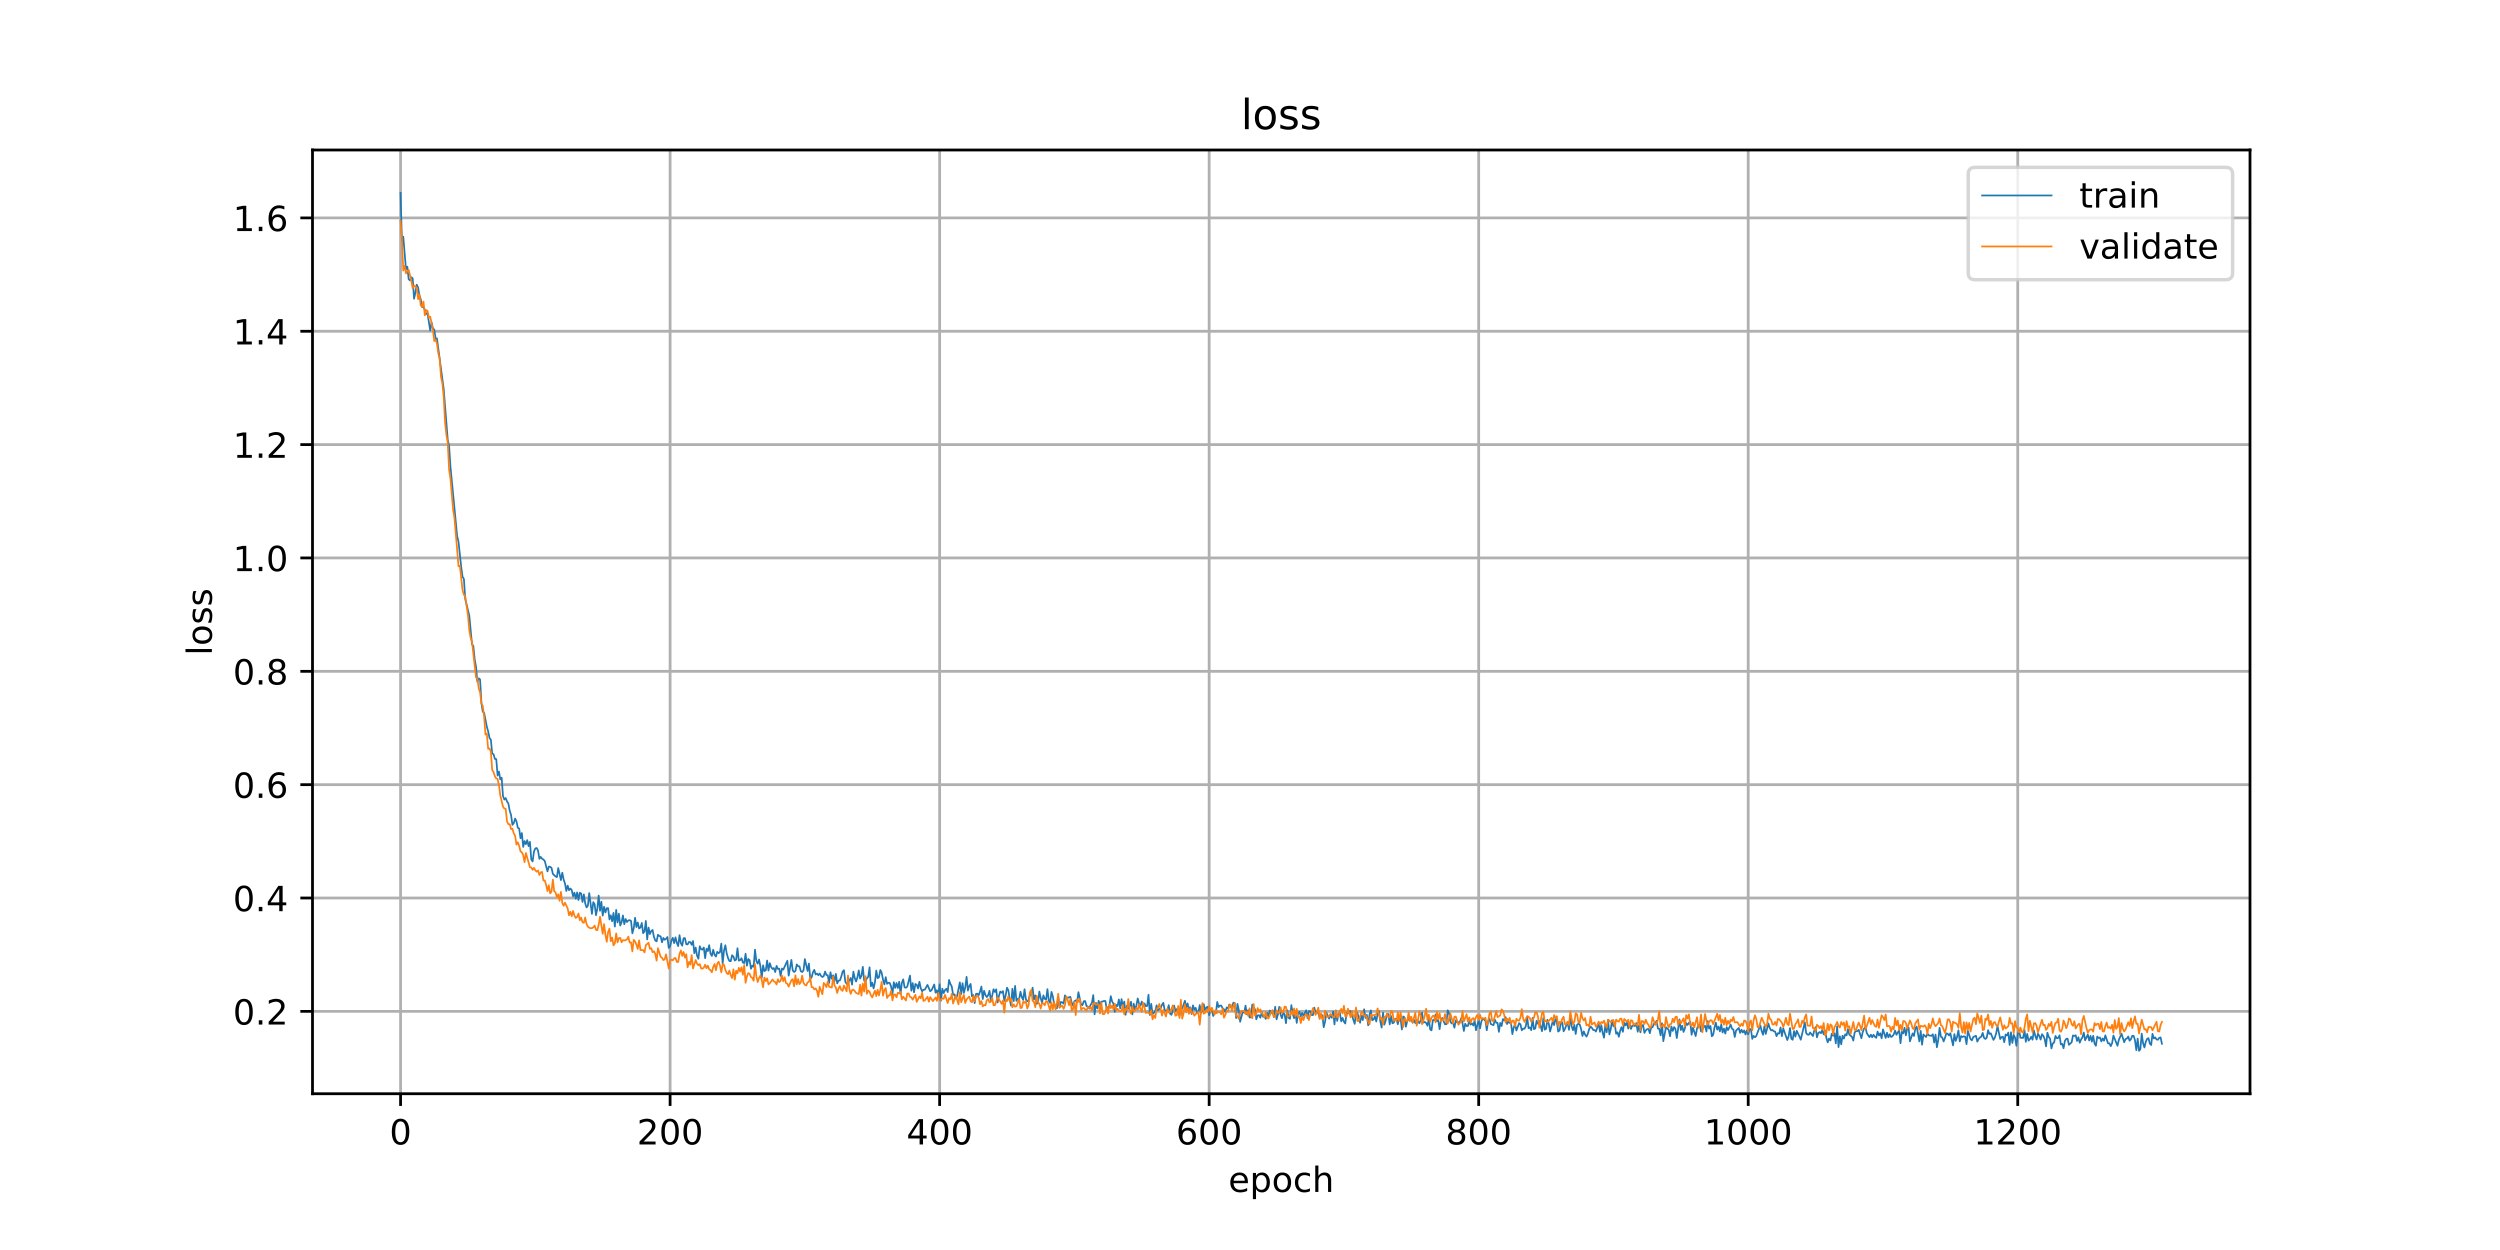<?xml version="1.0" encoding="utf-8" standalone="no"?>
<!DOCTYPE svg PUBLIC "-//W3C//DTD SVG 1.1//EN"
  "http://www.w3.org/Graphics/SVG/1.1/DTD/svg11.dtd">
<!-- Created with matplotlib (https://matplotlib.org/) -->
<svg height="360pt" version="1.1" viewBox="0 0 720 360" width="720pt" xmlns="http://www.w3.org/2000/svg" xmlns:xlink="http://www.w3.org/1999/xlink">
 <defs>
  <style type="text/css">
*{stroke-linecap:butt;stroke-linejoin:round;}
  </style>
 </defs>
 <g id="figure_1">
  <g id="patch_1">
   <path d="M 0 360 
L 720 360 
L 720 0 
L 0 0 
z
" style="fill:#ffffff;"/>
  </g>
  <g id="axes_1">
   <g id="patch_2">
    <path d="M 90 315 
L 648 315 
L 648 43.2 
L 90 43.2 
z
" style="fill:#ffffff;"/>
   </g>
   <g id="matplotlib.axis_1">
    <g id="xtick_1">
     <g id="line2d_1">
      <path clip-path="url(#p9b8e65b899)" d="M 115.364 315 
L 115.364 43.2 
" style="fill:none;stroke:#b0b0b0;stroke-linecap:square;stroke-width:0.8;"/>
     </g>
     <g id="line2d_2">
      <defs>
       <path d="M 0 0 
L 0 3.5 
" id="mebabf78f42" style="stroke:#000000;stroke-width:0.8;"/>
      </defs>
      <g>
       <use style="stroke:#000000;stroke-width:0.8;" x="115.364" xlink:href="#mebabf78f42" y="315"/>
      </g>
     </g>
     <g id="text_1">
      <!-- 0 -->
      <defs>
       <path d="M 31.781 66.406 
Q 24.172 66.406 20.328 58.906 
Q 16.5 51.422 16.5 36.375 
Q 16.5 21.391 20.328 13.891 
Q 24.172 6.391 31.781 6.391 
Q 39.453 6.391 43.281 13.891 
Q 47.125 21.391 47.125 36.375 
Q 47.125 51.422 43.281 58.906 
Q 39.453 66.406 31.781 66.406 
z
M 31.781 74.219 
Q 44.047 74.219 50.516 64.516 
Q 56.984 54.828 56.984 36.375 
Q 56.984 17.969 50.516 8.266 
Q 44.047 -1.422 31.781 -1.422 
Q 19.531 -1.422 13.062 8.266 
Q 6.594 17.969 6.594 36.375 
Q 6.594 54.828 13.062 64.516 
Q 19.531 74.219 31.781 74.219 
z
" id="DejaVuSans-48"/>
      </defs>
      <g transform="translate(112.182 329.598)scale(0.1 -0.1)">
       <use xlink:href="#DejaVuSans-48"/>
      </g>
     </g>
    </g>
    <g id="xtick_2">
     <g id="line2d_3">
      <path clip-path="url(#p9b8e65b899)" d="M 192.988 315 
L 192.988 43.2 
" style="fill:none;stroke:#b0b0b0;stroke-linecap:square;stroke-width:0.8;"/>
     </g>
     <g id="line2d_4">
      <g>
       <use style="stroke:#000000;stroke-width:0.8;" x="192.988" xlink:href="#mebabf78f42" y="315"/>
      </g>
     </g>
     <g id="text_2">
      <!-- 200 -->
      <defs>
       <path d="M 19.188 8.297 
L 53.609 8.297 
L 53.609 0 
L 7.328 0 
L 7.328 8.297 
Q 12.938 14.109 22.625 23.891 
Q 32.328 33.688 34.812 36.531 
Q 39.547 41.844 41.422 45.531 
Q 43.312 49.219 43.312 52.781 
Q 43.312 58.594 39.234 62.25 
Q 35.156 65.922 28.609 65.922 
Q 23.969 65.922 18.812 64.312 
Q 13.672 62.703 7.812 59.422 
L 7.812 69.391 
Q 13.766 71.781 18.938 73 
Q 24.125 74.219 28.422 74.219 
Q 39.75 74.219 46.484 68.547 
Q 53.219 62.891 53.219 53.422 
Q 53.219 48.922 51.531 44.891 
Q 49.859 40.875 45.406 35.406 
Q 44.188 33.984 37.641 27.219 
Q 31.109 20.453 19.188 8.297 
z
" id="DejaVuSans-50"/>
      </defs>
      <g transform="translate(183.444 329.598)scale(0.1 -0.1)">
       <use xlink:href="#DejaVuSans-50"/>
       <use x="63.623" xlink:href="#DejaVuSans-48"/>
       <use x="127.246" xlink:href="#DejaVuSans-48"/>
      </g>
     </g>
    </g>
    <g id="xtick_3">
     <g id="line2d_5">
      <path clip-path="url(#p9b8e65b899)" d="M 270.612 315 
L 270.612 43.2 
" style="fill:none;stroke:#b0b0b0;stroke-linecap:square;stroke-width:0.8;"/>
     </g>
     <g id="line2d_6">
      <g>
       <use style="stroke:#000000;stroke-width:0.8;" x="270.612" xlink:href="#mebabf78f42" y="315"/>
      </g>
     </g>
     <g id="text_3">
      <!-- 400 -->
      <defs>
       <path d="M 37.797 64.312 
L 12.891 25.391 
L 37.797 25.391 
z
M 35.203 72.906 
L 47.609 72.906 
L 47.609 25.391 
L 58.016 25.391 
L 58.016 17.188 
L 47.609 17.188 
L 47.609 0 
L 37.797 0 
L 37.797 17.188 
L 4.891 17.188 
L 4.891 26.703 
z
" id="DejaVuSans-52"/>
      </defs>
      <g transform="translate(261.068 329.598)scale(0.1 -0.1)">
       <use xlink:href="#DejaVuSans-52"/>
       <use x="63.623" xlink:href="#DejaVuSans-48"/>
       <use x="127.246" xlink:href="#DejaVuSans-48"/>
      </g>
     </g>
    </g>
    <g id="xtick_4">
     <g id="line2d_7">
      <path clip-path="url(#p9b8e65b899)" d="M 348.236 315 
L 348.236 43.2 
" style="fill:none;stroke:#b0b0b0;stroke-linecap:square;stroke-width:0.8;"/>
     </g>
     <g id="line2d_8">
      <g>
       <use style="stroke:#000000;stroke-width:0.8;" x="348.236" xlink:href="#mebabf78f42" y="315"/>
      </g>
     </g>
     <g id="text_4">
      <!-- 600 -->
      <defs>
       <path d="M 33.016 40.375 
Q 26.375 40.375 22.484 35.828 
Q 18.609 31.297 18.609 23.391 
Q 18.609 15.531 22.484 10.953 
Q 26.375 6.391 33.016 6.391 
Q 39.656 6.391 43.531 10.953 
Q 47.406 15.531 47.406 23.391 
Q 47.406 31.297 43.531 35.828 
Q 39.656 40.375 33.016 40.375 
z
M 52.594 71.297 
L 52.594 62.312 
Q 48.875 64.062 45.094 64.984 
Q 41.312 65.922 37.594 65.922 
Q 27.828 65.922 22.672 59.328 
Q 17.531 52.734 16.797 39.406 
Q 19.672 43.656 24.016 45.922 
Q 28.375 48.188 33.594 48.188 
Q 44.578 48.188 50.953 41.516 
Q 57.328 34.859 57.328 23.391 
Q 57.328 12.156 50.688 5.359 
Q 44.047 -1.422 33.016 -1.422 
Q 20.359 -1.422 13.672 8.266 
Q 6.984 17.969 6.984 36.375 
Q 6.984 53.656 15.188 63.938 
Q 23.391 74.219 37.203 74.219 
Q 40.922 74.219 44.703 73.484 
Q 48.484 72.75 52.594 71.297 
z
" id="DejaVuSans-54"/>
      </defs>
      <g transform="translate(338.692 329.598)scale(0.1 -0.1)">
       <use xlink:href="#DejaVuSans-54"/>
       <use x="63.623" xlink:href="#DejaVuSans-48"/>
       <use x="127.246" xlink:href="#DejaVuSans-48"/>
      </g>
     </g>
    </g>
    <g id="xtick_5">
     <g id="line2d_9">
      <path clip-path="url(#p9b8e65b899)" d="M 425.86 315 
L 425.86 43.2 
" style="fill:none;stroke:#b0b0b0;stroke-linecap:square;stroke-width:0.8;"/>
     </g>
     <g id="line2d_10">
      <g>
       <use style="stroke:#000000;stroke-width:0.8;" x="425.86" xlink:href="#mebabf78f42" y="315"/>
      </g>
     </g>
     <g id="text_5">
      <!-- 800 -->
      <defs>
       <path d="M 31.781 34.625 
Q 24.75 34.625 20.719 30.859 
Q 16.703 27.094 16.703 20.516 
Q 16.703 13.922 20.719 10.156 
Q 24.75 6.391 31.781 6.391 
Q 38.812 6.391 42.859 10.172 
Q 46.922 13.969 46.922 20.516 
Q 46.922 27.094 42.891 30.859 
Q 38.875 34.625 31.781 34.625 
z
M 21.922 38.812 
Q 15.578 40.375 12.031 44.719 
Q 8.5 49.078 8.5 55.328 
Q 8.5 64.062 14.719 69.141 
Q 20.953 74.219 31.781 74.219 
Q 42.672 74.219 48.875 69.141 
Q 55.078 64.062 55.078 55.328 
Q 55.078 49.078 51.531 44.719 
Q 48 40.375 41.703 38.812 
Q 48.828 37.156 52.797 32.312 
Q 56.781 27.484 56.781 20.516 
Q 56.781 9.906 50.312 4.234 
Q 43.844 -1.422 31.781 -1.422 
Q 19.734 -1.422 13.25 4.234 
Q 6.781 9.906 6.781 20.516 
Q 6.781 27.484 10.781 32.312 
Q 14.797 37.156 21.922 38.812 
z
M 18.312 54.391 
Q 18.312 48.734 21.844 45.562 
Q 25.391 42.391 31.781 42.391 
Q 38.141 42.391 41.719 45.562 
Q 45.312 48.734 45.312 54.391 
Q 45.312 60.062 41.719 63.234 
Q 38.141 66.406 31.781 66.406 
Q 25.391 66.406 21.844 63.234 
Q 18.312 60.062 18.312 54.391 
z
" id="DejaVuSans-56"/>
      </defs>
      <g transform="translate(416.316 329.598)scale(0.1 -0.1)">
       <use xlink:href="#DejaVuSans-56"/>
       <use x="63.623" xlink:href="#DejaVuSans-48"/>
       <use x="127.246" xlink:href="#DejaVuSans-48"/>
      </g>
     </g>
    </g>
    <g id="xtick_6">
     <g id="line2d_11">
      <path clip-path="url(#p9b8e65b899)" d="M 503.484 315 
L 503.484 43.2 
" style="fill:none;stroke:#b0b0b0;stroke-linecap:square;stroke-width:0.8;"/>
     </g>
     <g id="line2d_12">
      <g>
       <use style="stroke:#000000;stroke-width:0.8;" x="503.484" xlink:href="#mebabf78f42" y="315"/>
      </g>
     </g>
     <g id="text_6">
      <!-- 1000 -->
      <defs>
       <path d="M 12.406 8.297 
L 28.516 8.297 
L 28.516 63.922 
L 10.984 60.406 
L 10.984 69.391 
L 28.422 72.906 
L 38.281 72.906 
L 38.281 8.297 
L 54.391 8.297 
L 54.391 0 
L 12.406 0 
z
" id="DejaVuSans-49"/>
      </defs>
      <g transform="translate(490.759 329.598)scale(0.1 -0.1)">
       <use xlink:href="#DejaVuSans-49"/>
       <use x="63.623" xlink:href="#DejaVuSans-48"/>
       <use x="127.246" xlink:href="#DejaVuSans-48"/>
       <use x="190.869" xlink:href="#DejaVuSans-48"/>
      </g>
     </g>
    </g>
    <g id="xtick_7">
     <g id="line2d_13">
      <path clip-path="url(#p9b8e65b899)" d="M 581.108 315 
L 581.108 43.2 
" style="fill:none;stroke:#b0b0b0;stroke-linecap:square;stroke-width:0.8;"/>
     </g>
     <g id="line2d_14">
      <g>
       <use style="stroke:#000000;stroke-width:0.8;" x="581.108" xlink:href="#mebabf78f42" y="315"/>
      </g>
     </g>
     <g id="text_7">
      <!-- 1200 -->
      <g transform="translate(568.383 329.598)scale(0.1 -0.1)">
       <use xlink:href="#DejaVuSans-49"/>
       <use x="63.623" xlink:href="#DejaVuSans-50"/>
       <use x="127.246" xlink:href="#DejaVuSans-48"/>
       <use x="190.869" xlink:href="#DejaVuSans-48"/>
      </g>
     </g>
    </g>
    <g id="text_8">
     <!-- epoch -->
     <defs>
      <path d="M 56.203 29.594 
L 56.203 25.203 
L 14.891 25.203 
Q 15.484 15.922 20.484 11.062 
Q 25.484 6.203 34.422 6.203 
Q 39.594 6.203 44.453 7.469 
Q 49.312 8.734 54.109 11.281 
L 54.109 2.781 
Q 49.266 0.734 44.188 -0.344 
Q 39.109 -1.422 33.891 -1.422 
Q 20.797 -1.422 13.156 6.188 
Q 5.516 13.812 5.516 26.812 
Q 5.516 40.234 12.766 48.109 
Q 20.016 56 32.328 56 
Q 43.359 56 49.781 48.891 
Q 56.203 41.797 56.203 29.594 
z
M 47.219 32.234 
Q 47.125 39.594 43.094 43.984 
Q 39.062 48.391 32.422 48.391 
Q 24.906 48.391 20.391 44.141 
Q 15.875 39.891 15.188 32.172 
z
" id="DejaVuSans-101"/>
      <path d="M 18.109 8.203 
L 18.109 -20.797 
L 9.078 -20.797 
L 9.078 54.688 
L 18.109 54.688 
L 18.109 46.391 
Q 20.953 51.266 25.266 53.625 
Q 29.594 56 35.594 56 
Q 45.562 56 51.781 48.094 
Q 58.016 40.188 58.016 27.297 
Q 58.016 14.406 51.781 6.484 
Q 45.562 -1.422 35.594 -1.422 
Q 29.594 -1.422 25.266 0.953 
Q 20.953 3.328 18.109 8.203 
z
M 48.688 27.297 
Q 48.688 37.203 44.609 42.844 
Q 40.531 48.484 33.406 48.484 
Q 26.266 48.484 22.188 42.844 
Q 18.109 37.203 18.109 27.297 
Q 18.109 17.391 22.188 11.75 
Q 26.266 6.109 33.406 6.109 
Q 40.531 6.109 44.609 11.75 
Q 48.688 17.391 48.688 27.297 
z
" id="DejaVuSans-112"/>
      <path d="M 30.609 48.391 
Q 23.391 48.391 19.188 42.75 
Q 14.984 37.109 14.984 27.297 
Q 14.984 17.484 19.156 11.844 
Q 23.344 6.203 30.609 6.203 
Q 37.797 6.203 41.984 11.859 
Q 46.188 17.531 46.188 27.297 
Q 46.188 37.016 41.984 42.703 
Q 37.797 48.391 30.609 48.391 
z
M 30.609 56 
Q 42.328 56 49.016 48.375 
Q 55.719 40.766 55.719 27.297 
Q 55.719 13.875 49.016 6.219 
Q 42.328 -1.422 30.609 -1.422 
Q 18.844 -1.422 12.172 6.219 
Q 5.516 13.875 5.516 27.297 
Q 5.516 40.766 12.172 48.375 
Q 18.844 56 30.609 56 
z
" id="DejaVuSans-111"/>
      <path d="M 48.781 52.594 
L 48.781 44.188 
Q 44.969 46.297 41.141 47.344 
Q 37.312 48.391 33.406 48.391 
Q 24.656 48.391 19.812 42.844 
Q 14.984 37.312 14.984 27.297 
Q 14.984 17.281 19.812 11.734 
Q 24.656 6.203 33.406 6.203 
Q 37.312 6.203 41.141 7.25 
Q 44.969 8.297 48.781 10.406 
L 48.781 2.094 
Q 45.016 0.344 40.984 -0.531 
Q 36.969 -1.422 32.422 -1.422 
Q 20.062 -1.422 12.781 6.344 
Q 5.516 14.109 5.516 27.297 
Q 5.516 40.672 12.859 48.328 
Q 20.219 56 33.016 56 
Q 37.156 56 41.109 55.141 
Q 45.062 54.297 48.781 52.594 
z
" id="DejaVuSans-99"/>
      <path d="M 54.891 33.016 
L 54.891 0 
L 45.906 0 
L 45.906 32.719 
Q 45.906 40.484 42.875 44.328 
Q 39.844 48.188 33.797 48.188 
Q 26.516 48.188 22.312 43.547 
Q 18.109 38.922 18.109 30.906 
L 18.109 0 
L 9.078 0 
L 9.078 75.984 
L 18.109 75.984 
L 18.109 46.188 
Q 21.344 51.125 25.703 53.562 
Q 30.078 56 35.797 56 
Q 45.219 56 50.047 50.172 
Q 54.891 44.344 54.891 33.016 
z
" id="DejaVuSans-104"/>
     </defs>
     <g transform="translate(353.772 343.277)scale(0.1 -0.1)">
      <use xlink:href="#DejaVuSans-101"/>
      <use x="61.523" xlink:href="#DejaVuSans-112"/>
      <use x="125" xlink:href="#DejaVuSans-111"/>
      <use x="186.182" xlink:href="#DejaVuSans-99"/>
      <use x="241.162" xlink:href="#DejaVuSans-104"/>
     </g>
    </g>
   </g>
   <g id="matplotlib.axis_2">
    <g id="ytick_1">
     <g id="line2d_15">
      <path clip-path="url(#p9b8e65b899)" d="M 90 291.276 
L 648 291.276 
" style="fill:none;stroke:#b0b0b0;stroke-linecap:square;stroke-width:0.8;"/>
     </g>
     <g id="line2d_16">
      <defs>
       <path d="M 0 0 
L -3.5 0 
" id="m37b0c04cd7" style="stroke:#000000;stroke-width:0.8;"/>
      </defs>
      <g>
       <use style="stroke:#000000;stroke-width:0.8;" x="90" xlink:href="#m37b0c04cd7" y="291.276"/>
      </g>
     </g>
     <g id="text_9">
      <!-- 0.2 -->
      <defs>
       <path d="M 10.688 12.406 
L 21 12.406 
L 21 0 
L 10.688 0 
z
" id="DejaVuSans-46"/>
      </defs>
      <g transform="translate(67.097 295.075)scale(0.1 -0.1)">
       <use xlink:href="#DejaVuSans-48"/>
       <use x="63.623" xlink:href="#DejaVuSans-46"/>
       <use x="95.41" xlink:href="#DejaVuSans-50"/>
      </g>
     </g>
    </g>
    <g id="ytick_2">
     <g id="line2d_17">
      <path clip-path="url(#p9b8e65b899)" d="M 90 258.63 
L 648 258.63 
" style="fill:none;stroke:#b0b0b0;stroke-linecap:square;stroke-width:0.8;"/>
     </g>
     <g id="line2d_18">
      <g>
       <use style="stroke:#000000;stroke-width:0.8;" x="90" xlink:href="#m37b0c04cd7" y="258.63"/>
      </g>
     </g>
     <g id="text_10">
      <!-- 0.4 -->
      <g transform="translate(67.097 262.429)scale(0.1 -0.1)">
       <use xlink:href="#DejaVuSans-48"/>
       <use x="63.623" xlink:href="#DejaVuSans-46"/>
       <use x="95.41" xlink:href="#DejaVuSans-52"/>
      </g>
     </g>
    </g>
    <g id="ytick_3">
     <g id="line2d_19">
      <path clip-path="url(#p9b8e65b899)" d="M 90 225.984 
L 648 225.984 
" style="fill:none;stroke:#b0b0b0;stroke-linecap:square;stroke-width:0.8;"/>
     </g>
     <g id="line2d_20">
      <g>
       <use style="stroke:#000000;stroke-width:0.8;" x="90" xlink:href="#m37b0c04cd7" y="225.984"/>
      </g>
     </g>
     <g id="text_11">
      <!-- 0.6 -->
      <g transform="translate(67.097 229.783)scale(0.1 -0.1)">
       <use xlink:href="#DejaVuSans-48"/>
       <use x="63.623" xlink:href="#DejaVuSans-46"/>
       <use x="95.41" xlink:href="#DejaVuSans-54"/>
      </g>
     </g>
    </g>
    <g id="ytick_4">
     <g id="line2d_21">
      <path clip-path="url(#p9b8e65b899)" d="M 90 193.338 
L 648 193.338 
" style="fill:none;stroke:#b0b0b0;stroke-linecap:square;stroke-width:0.8;"/>
     </g>
     <g id="line2d_22">
      <g>
       <use style="stroke:#000000;stroke-width:0.8;" x="90" xlink:href="#m37b0c04cd7" y="193.338"/>
      </g>
     </g>
     <g id="text_12">
      <!-- 0.8 -->
      <g transform="translate(67.097 197.137)scale(0.1 -0.1)">
       <use xlink:href="#DejaVuSans-48"/>
       <use x="63.623" xlink:href="#DejaVuSans-46"/>
       <use x="95.41" xlink:href="#DejaVuSans-56"/>
      </g>
     </g>
    </g>
    <g id="ytick_5">
     <g id="line2d_23">
      <path clip-path="url(#p9b8e65b899)" d="M 90 160.692 
L 648 160.692 
" style="fill:none;stroke:#b0b0b0;stroke-linecap:square;stroke-width:0.8;"/>
     </g>
     <g id="line2d_24">
      <g>
       <use style="stroke:#000000;stroke-width:0.8;" x="90" xlink:href="#m37b0c04cd7" y="160.692"/>
      </g>
     </g>
     <g id="text_13">
      <!-- 1.0 -->
      <g transform="translate(67.097 164.491)scale(0.1 -0.1)">
       <use xlink:href="#DejaVuSans-49"/>
       <use x="63.623" xlink:href="#DejaVuSans-46"/>
       <use x="95.41" xlink:href="#DejaVuSans-48"/>
      </g>
     </g>
    </g>
    <g id="ytick_6">
     <g id="line2d_25">
      <path clip-path="url(#p9b8e65b899)" d="M 90 128.046 
L 648 128.046 
" style="fill:none;stroke:#b0b0b0;stroke-linecap:square;stroke-width:0.8;"/>
     </g>
     <g id="line2d_26">
      <g>
       <use style="stroke:#000000;stroke-width:0.8;" x="90" xlink:href="#m37b0c04cd7" y="128.046"/>
      </g>
     </g>
     <g id="text_14">
      <!-- 1.2 -->
      <g transform="translate(67.097 131.846)scale(0.1 -0.1)">
       <use xlink:href="#DejaVuSans-49"/>
       <use x="63.623" xlink:href="#DejaVuSans-46"/>
       <use x="95.41" xlink:href="#DejaVuSans-50"/>
      </g>
     </g>
    </g>
    <g id="ytick_7">
     <g id="line2d_27">
      <path clip-path="url(#p9b8e65b899)" d="M 90 95.4 
L 648 95.4 
" style="fill:none;stroke:#b0b0b0;stroke-linecap:square;stroke-width:0.8;"/>
     </g>
     <g id="line2d_28">
      <g>
       <use style="stroke:#000000;stroke-width:0.8;" x="90" xlink:href="#m37b0c04cd7" y="95.4"/>
      </g>
     </g>
     <g id="text_15">
      <!-- 1.4 -->
      <g transform="translate(67.097 99.2)scale(0.1 -0.1)">
       <use xlink:href="#DejaVuSans-49"/>
       <use x="63.623" xlink:href="#DejaVuSans-46"/>
       <use x="95.41" xlink:href="#DejaVuSans-52"/>
      </g>
     </g>
    </g>
    <g id="ytick_8">
     <g id="line2d_29">
      <path clip-path="url(#p9b8e65b899)" d="M 90 62.754 
L 648 62.754 
" style="fill:none;stroke:#b0b0b0;stroke-linecap:square;stroke-width:0.8;"/>
     </g>
     <g id="line2d_30">
      <g>
       <use style="stroke:#000000;stroke-width:0.8;" x="90" xlink:href="#m37b0c04cd7" y="62.754"/>
      </g>
     </g>
     <g id="text_16">
      <!-- 1.6 -->
      <g transform="translate(67.097 66.554)scale(0.1 -0.1)">
       <use xlink:href="#DejaVuSans-49"/>
       <use x="63.623" xlink:href="#DejaVuSans-46"/>
       <use x="95.41" xlink:href="#DejaVuSans-54"/>
      </g>
     </g>
    </g>
    <g id="text_17">
     <!-- loss -->
     <defs>
      <path d="M 9.422 75.984 
L 18.406 75.984 
L 18.406 0 
L 9.422 0 
z
" id="DejaVuSans-108"/>
      <path d="M 44.281 53.078 
L 44.281 44.578 
Q 40.484 46.531 36.375 47.5 
Q 32.281 48.484 27.875 48.484 
Q 21.188 48.484 17.844 46.438 
Q 14.5 44.391 14.5 40.281 
Q 14.5 37.156 16.891 35.375 
Q 19.281 33.594 26.516 31.984 
L 29.594 31.297 
Q 39.156 29.25 43.188 25.516 
Q 47.219 21.781 47.219 15.094 
Q 47.219 7.469 41.188 3.016 
Q 35.156 -1.422 24.609 -1.422 
Q 20.219 -1.422 15.453 -0.562 
Q 10.688 0.297 5.422 2 
L 5.422 11.281 
Q 10.406 8.688 15.234 7.391 
Q 20.062 6.109 24.812 6.109 
Q 31.156 6.109 34.562 8.281 
Q 37.984 10.453 37.984 14.406 
Q 37.984 18.062 35.516 20.016 
Q 33.062 21.969 24.703 23.781 
L 21.578 24.516 
Q 13.234 26.266 9.516 29.906 
Q 5.812 33.547 5.812 39.891 
Q 5.812 47.609 11.281 51.797 
Q 16.75 56 26.812 56 
Q 31.781 56 36.172 55.266 
Q 40.578 54.547 44.281 53.078 
z
" id="DejaVuSans-115"/>
     </defs>
     <g transform="translate(61.017 188.758)rotate(-90)scale(0.1 -0.1)">
      <use xlink:href="#DejaVuSans-108"/>
      <use x="27.783" xlink:href="#DejaVuSans-111"/>
      <use x="88.965" xlink:href="#DejaVuSans-115"/>
      <use x="141.064" xlink:href="#DejaVuSans-115"/>
     </g>
    </g>
   </g>
   <g id="line2d_31">
    <path clip-path="url(#p9b8e65b899)" d="M 115.364 55.555 
L 115.752 69.507 
L 116.14 68.166 
L 116.916 77.497 
L 117.304 76.796 
L 117.692 80.403 
L 118.08 80.764 
L 118.469 79.852 
L 118.857 80.155 
L 119.245 86.039 
L 119.633 84.335 
L 120.021 82.005 
L 120.409 82.767 
L 120.797 85.113 
L 121.185 86.217 
L 121.574 88.435 
L 121.962 88.44 
L 122.35 89.171 
L 122.738 90.426 
L 123.126 90.326 
L 123.902 95.176 
L 124.29 92.846 
L 124.679 94.628 
L 125.067 94.898 
L 125.455 97.508 
L 125.843 97.469 
L 127.783 112.009 
L 128.948 126.659 
L 129.336 128.376 
L 129.724 134.308 
L 131.665 154.451 
L 132.053 156.052 
L 132.829 163.343 
L 133.217 166.105 
L 133.605 166.747 
L 133.993 172.553 
L 135.158 177.308 
L 135.934 185.528 
L 136.322 186.067 
L 136.71 189.918 
L 137.098 192.037 
L 137.486 196.39 
L 137.875 195.355 
L 138.263 195.688 
L 138.651 202.479 
L 139.039 204.95 
L 139.427 205.319 
L 140.203 209.26 
L 140.591 210.643 
L 140.98 212.545 
L 141.368 213.033 
L 141.756 217.019 
L 142.144 217.226 
L 142.532 218.57 
L 142.92 218.629 
L 143.308 223.352 
L 143.696 222.224 
L 144.085 224.458 
L 144.473 223.98 
L 144.861 229.254 
L 145.249 230.263 
L 145.637 229.846 
L 146.025 230.827 
L 146.413 231.43 
L 146.801 233.513 
L 147.189 234.727 
L 147.578 237.567 
L 147.966 237.073 
L 148.354 235.751 
L 148.742 236.54 
L 149.13 238.396 
L 149.518 238.604 
L 149.906 241.414 
L 150.294 239.92 
L 150.683 243.896 
L 151.071 242.227 
L 151.459 243.118 
L 151.847 241.95 
L 152.235 243.682 
L 152.623 242.464 
L 153.011 247.551 
L 153.399 248.091 
L 153.788 245.227 
L 154.176 244.335 
L 154.564 244.227 
L 154.952 244.979 
L 155.34 247.345 
L 155.728 246.788 
L 156.116 247.323 
L 156.504 247.534 
L 156.892 247.98 
L 157.669 250.951 
L 158.057 249.568 
L 158.445 249.647 
L 158.833 249.931 
L 159.221 251.661 
L 159.997 252.414 
L 160.386 252.606 
L 160.774 250.004 
L 161.55 253.47 
L 161.938 251.347 
L 162.326 253.29 
L 162.714 254.441 
L 163.102 256.6 
L 163.491 255.063 
L 163.879 256.376 
L 164.267 255.889 
L 164.655 256.317 
L 165.043 258.139 
L 165.431 257.08 
L 165.819 258.838 
L 166.207 257.021 
L 166.595 259.2 
L 166.984 257.102 
L 167.372 257.333 
L 167.76 259.762 
L 168.148 257.595 
L 168.536 260.182 
L 168.924 261.328 
L 169.312 260.835 
L 169.7 257.216 
L 170.477 263.192 
L 170.865 259.817 
L 171.253 260.414 
L 171.641 263.573 
L 172.029 261.699 
L 172.417 257.936 
L 172.805 262.304 
L 173.194 259.72 
L 173.582 263.682 
L 173.97 261.143 
L 174.358 262.775 
L 174.746 261.568 
L 175.134 261.534 
L 175.522 264.789 
L 175.91 263.613 
L 176.298 265.315 
L 176.687 262.921 
L 177.075 266.852 
L 177.463 262.048 
L 177.851 265.659 
L 178.239 263.132 
L 178.627 266.559 
L 179.015 265.613 
L 179.403 263.662 
L 179.792 266.179 
L 180.18 264.674 
L 180.568 265.538 
L 180.956 265.091 
L 181.344 265.001 
L 181.732 265.218 
L 182.12 268.79 
L 182.508 267.367 
L 182.897 264.326 
L 183.285 267.007 
L 183.673 265.675 
L 184.061 267.4 
L 184.449 267.108 
L 184.837 265.815 
L 185.225 268.761 
L 185.613 268.235 
L 186.001 265.236 
L 186.39 270.55 
L 186.778 267.143 
L 187.166 268.999 
L 187.554 268.147 
L 187.942 267.83 
L 188.33 269.799 
L 188.718 270.873 
L 189.106 271.106 
L 189.495 269.209 
L 189.883 269.572 
L 190.271 269.681 
L 190.659 271.374 
L 191.047 270.121 
L 191.435 270.65 
L 191.823 270.368 
L 192.211 269.87 
L 192.599 273.002 
L 192.988 272.521 
L 193.376 270.891 
L 193.764 270.099 
L 194.152 271.611 
L 194.54 269.954 
L 194.928 271.537 
L 195.316 272.474 
L 195.704 269.328 
L 196.093 271.652 
L 196.481 272.362 
L 196.869 270.203 
L 197.257 270.183 
L 197.645 271.939 
L 198.033 271.994 
L 198.421 271.282 
L 198.809 271.322 
L 199.198 272.097 
L 199.586 271.017 
L 199.974 274.521 
L 200.362 272.905 
L 200.75 275.254 
L 201.138 276.113 
L 201.526 272.515 
L 201.914 273.367 
L 202.302 273.497 
L 202.691 272.879 
L 203.079 275.964 
L 203.467 273.231 
L 203.855 273.921 
L 204.243 272.218 
L 204.631 274.649 
L 205.019 275.305 
L 205.407 273.533 
L 205.796 274.983 
L 206.184 275.488 
L 206.572 274.125 
L 206.96 274.5 
L 207.348 274.235 
L 207.736 271.778 
L 208.124 277.505 
L 208.512 273.76 
L 208.901 272.24 
L 209.289 274.56 
L 209.677 275.933 
L 210.065 276.767 
L 210.453 276.825 
L 210.841 275.116 
L 211.229 275.513 
L 211.617 276.65 
L 212.005 276.373 
L 212.394 273.103 
L 212.782 276.666 
L 213.17 276.518 
L 213.558 275.979 
L 213.946 277.228 
L 214.334 277.355 
L 214.722 274.674 
L 215.11 278.104 
L 215.499 276.19 
L 215.887 276.541 
L 216.275 278.997 
L 216.663 278.089 
L 217.051 278.423 
L 217.439 273.506 
L 217.827 276.794 
L 218.215 277.522 
L 218.604 276.34 
L 218.992 278.292 
L 219.38 281.605 
L 219.768 278.025 
L 220.156 279.656 
L 220.544 279.458 
L 220.932 276.641 
L 221.32 279.527 
L 221.708 277.392 
L 222.097 278.557 
L 222.485 279.061 
L 222.873 278.807 
L 223.261 279.948 
L 223.649 278.179 
L 224.037 279.05 
L 224.425 278.99 
L 224.813 281.072 
L 225.202 278.938 
L 225.59 279.249 
L 226.754 276.71 
L 227.142 280.985 
L 227.918 276.453 
L 228.307 279.478 
L 228.695 279.929 
L 229.083 279.64 
L 229.471 277.765 
L 229.859 278.305 
L 230.247 278.308 
L 230.635 279.711 
L 231.023 279.946 
L 231.411 279.452 
L 231.8 276.218 
L 232.576 279.632 
L 232.964 277.504 
L 233.352 281.865 
L 233.74 281.5 
L 234.128 280.019 
L 234.516 279.322 
L 234.905 280.648 
L 235.293 280.389 
L 235.681 280.86 
L 236.069 280.382 
L 236.457 281.058 
L 236.845 281.375 
L 237.233 281.127 
L 237.621 279.82 
L 238.01 280.812 
L 238.398 280.861 
L 238.786 283.103 
L 239.174 280.003 
L 239.562 281.854 
L 239.95 280.897 
L 240.338 282.623 
L 240.726 280.482 
L 241.114 283.213 
L 241.503 282.432 
L 241.891 282.351 
L 242.279 281.281 
L 242.667 279.85 
L 243.055 279.406 
L 243.443 282.685 
L 243.831 283.358 
L 244.219 283.084 
L 244.996 281.668 
L 245.384 283.568 
L 245.772 279.863 
L 246.16 281.624 
L 246.548 282.677 
L 246.936 281.469 
L 247.324 279.494 
L 247.713 281.831 
L 248.101 281.008 
L 248.489 278.45 
L 248.877 282.43 
L 249.265 282.596 
L 249.653 281.738 
L 250.041 281.367 
L 250.429 278.595 
L 250.817 284.029 
L 251.206 283.015 
L 251.594 284.663 
L 251.982 282.903 
L 252.37 279.533 
L 252.758 281.712 
L 253.146 281.459 
L 253.534 279.355 
L 253.922 280.165 
L 254.311 282.148 
L 254.699 283.502 
L 255.087 281.43 
L 255.475 283.331 
L 255.863 283.014 
L 256.251 283.097 
L 256.639 284.155 
L 257.027 286.303 
L 257.416 282.885 
L 257.804 284.517 
L 258.192 283.103 
L 258.58 284.547 
L 258.968 282.762 
L 259.356 286.225 
L 259.744 283.024 
L 260.132 282.062 
L 260.52 284.349 
L 260.909 284.478 
L 261.297 284.129 
L 262.073 280.975 
L 262.461 285.313 
L 262.849 283.138 
L 263.237 285.772 
L 263.625 283.397 
L 264.014 283.603 
L 264.402 284.669 
L 264.79 282.76 
L 265.178 284.598 
L 265.566 285.512 
L 265.954 285.032 
L 266.342 285.029 
L 267.119 283.649 
L 267.895 285.479 
L 268.283 285.172 
L 269.059 283.542 
L 269.447 285.891 
L 269.835 285.178 
L 270.223 286.912 
L 270.612 283.475 
L 271 288.182 
L 271.388 284.745 
L 271.776 285.994 
L 272.164 285.134 
L 272.552 284.778 
L 272.94 285.703 
L 273.328 282.226 
L 273.717 283.396 
L 274.105 284.083 
L 274.493 286.514 
L 274.881 286.383 
L 275.269 287.588 
L 275.657 286.829 
L 276.433 282.936 
L 276.822 286.284 
L 277.21 283.173 
L 277.598 285.947 
L 277.986 284.418 
L 278.374 281.342 
L 278.762 285.274 
L 279.15 284.002 
L 279.538 283.375 
L 279.926 286.946 
L 280.315 286.572 
L 280.703 288.883 
L 281.091 286.248 
L 281.479 286.17 
L 281.867 286.61 
L 282.255 285.584 
L 282.643 284.143 
L 283.031 287.721 
L 283.42 285.346 
L 283.808 286.562 
L 284.196 287.169 
L 284.584 286.636 
L 284.972 285.345 
L 285.36 288.135 
L 285.748 286.755 
L 286.136 284.902 
L 286.525 285.679 
L 286.913 284.926 
L 287.301 288.723 
L 287.689 286.828 
L 288.077 285.559 
L 288.465 285.91 
L 288.853 285.446 
L 289.241 288.253 
L 289.629 286.674 
L 290.018 284.471 
L 290.406 285.185 
L 290.794 287.801 
L 291.182 289.63 
L 291.57 284.776 
L 291.958 288.309 
L 292.346 283.948 
L 292.734 288.248 
L 293.123 287.642 
L 293.511 287.703 
L 293.899 285.633 
L 294.287 287.171 
L 294.675 287.975 
L 295.063 284.899 
L 295.451 287.724 
L 295.839 288.34 
L 296.228 288.27 
L 296.616 286.38 
L 297.004 286.534 
L 297.392 284.464 
L 297.78 287.903 
L 298.168 286.679 
L 298.556 289.126 
L 298.944 288.776 
L 299.332 285.56 
L 299.721 287.47 
L 300.109 288.807 
L 300.497 286.69 
L 300.885 287.68 
L 301.273 287.842 
L 301.661 284.888 
L 302.049 288.224 
L 302.437 288.841 
L 302.826 285.665 
L 303.214 286.968 
L 303.602 289.234 
L 303.99 289.699 
L 304.378 290.428 
L 304.766 287.183 
L 305.154 290.121 
L 305.542 288.57 
L 305.931 288.656 
L 306.319 289.056 
L 306.707 286.661 
L 307.095 287.618 
L 307.483 287.349 
L 308.259 287.103 
L 308.647 288.744 
L 309.035 289.629 
L 309.424 288.35 
L 309.812 288.107 
L 310.2 288.577 
L 310.588 285.748 
L 311.364 289.363 
L 311.752 289.475 
L 312.14 288.343 
L 312.529 288.311 
L 312.917 289.74 
L 313.305 289.862 
L 313.693 290.481 
L 314.081 289.385 
L 314.469 288.861 
L 314.857 286.591 
L 315.245 292.131 
L 315.634 288.828 
L 316.022 290.439 
L 316.41 288.241 
L 316.798 289.438 
L 317.186 288.473 
L 317.574 288.449 
L 317.962 288.256 
L 318.35 288.294 
L 318.738 290.653 
L 319.515 289.609 
L 319.903 286.895 
L 320.291 288.458 
L 320.679 289.05 
L 321.067 291.409 
L 321.455 289.411 
L 321.843 289.742 
L 322.232 287.86 
L 322.62 290.43 
L 323.008 287.747 
L 323.396 289.963 
L 323.784 288.449 
L 324.172 292.252 
L 324.56 289.604 
L 324.948 290.52 
L 325.337 289.716 
L 325.725 288.507 
L 326.113 292.138 
L 326.501 289.062 
L 326.889 290.768 
L 327.277 289.599 
L 327.665 287.551 
L 328.053 289.105 
L 328.441 289.63 
L 328.83 288.449 
L 329.218 289.789 
L 329.606 289 
L 329.994 289.78 
L 330.382 289.705 
L 330.77 286.493 
L 331.158 292.322 
L 331.546 289.113 
L 331.935 291.982 
L 332.323 291.72 
L 332.711 291.181 
L 333.099 289.524 
L 333.487 290.965 
L 333.875 290.565 
L 334.263 290.344 
L 334.651 289.388 
L 335.04 288.81 
L 335.428 290.96 
L 335.816 291.084 
L 336.204 290.926 
L 336.592 289.484 
L 336.98 291.932 
L 337.368 292.274 
L 337.756 291.16 
L 338.144 289.608 
L 338.533 291.21 
L 338.921 290.62 
L 339.309 291.245 
L 339.697 292.515 
L 340.085 289.976 
L 340.473 290.525 
L 341.249 288.229 
L 341.638 290.093 
L 342.026 288.996 
L 342.414 290.739 
L 342.802 290.11 
L 343.19 292.034 
L 343.578 289.559 
L 343.966 290.798 
L 344.354 290.257 
L 344.743 291.591 
L 345.131 291.569 
L 345.519 289.464 
L 345.907 291.705 
L 346.295 290.996 
L 346.683 289.215 
L 347.071 290.989 
L 347.459 290.138 
L 347.847 289.949 
L 348.236 292.392 
L 348.624 290.768 
L 349.012 290.934 
L 349.4 292.598 
L 349.788 291.571 
L 350.176 291.788 
L 350.564 288.578 
L 350.952 290.035 
L 351.341 289.588 
L 351.729 289.624 
L 352.117 290.389 
L 352.505 290.701 
L 352.893 291.422 
L 353.281 290.164 
L 353.669 290.42 
L 354.057 289.29 
L 354.446 290.04 
L 354.834 289.868 
L 355.222 288.765 
L 355.61 288.96 
L 355.998 293.186 
L 356.386 289.127 
L 356.774 290.909 
L 357.162 294.273 
L 357.939 291.258 
L 358.327 291.651 
L 358.715 289.629 
L 359.103 292.137 
L 359.491 290.92 
L 359.879 293.027 
L 360.267 293.001 
L 360.655 289.304 
L 361.044 290.165 
L 361.432 290.681 
L 361.82 293.567 
L 362.208 292.425 
L 362.596 292.378 
L 362.984 293.109 
L 363.372 291.514 
L 363.76 292.815 
L 364.149 292.741 
L 364.537 293.435 
L 364.925 291.68 
L 365.313 292.67 
L 365.701 291.03 
L 366.089 291.805 
L 366.477 291.035 
L 366.865 292.884 
L 367.253 289.959 
L 367.642 293.572 
L 368.03 292.208 
L 368.418 289.975 
L 368.806 292.204 
L 369.194 293.241 
L 369.582 291.701 
L 369.97 292.096 
L 370.358 294.678 
L 370.747 290.965 
L 371.135 293.166 
L 371.523 293.416 
L 371.911 289.487 
L 372.299 291.929 
L 372.687 293.222 
L 373.075 291.645 
L 373.463 294.596 
L 373.851 291.81 
L 374.24 291.403 
L 374.628 292.778 
L 375.016 291.718 
L 375.404 292.5 
L 376.18 290.966 
L 376.568 293.239 
L 376.956 291.238 
L 377.345 291.234 
L 377.733 292.301 
L 378.121 292.362 
L 378.509 290.191 
L 378.897 291.619 
L 379.285 291.547 
L 379.673 291.751 
L 380.061 293.135 
L 380.45 292.247 
L 380.838 292.402 
L 381.226 295.821 
L 381.614 294.23 
L 382.002 291.651 
L 382.778 293.355 
L 383.166 292.265 
L 383.554 293.122 
L 383.943 291.326 
L 384.331 295.032 
L 384.719 291.018 
L 385.107 294.02 
L 385.495 291.863 
L 385.883 291.76 
L 386.271 294.146 
L 386.659 293.154 
L 387.048 294.236 
L 387.436 294.773 
L 387.824 291.664 
L 388.212 291.841 
L 388.6 291.194 
L 388.988 291.232 
L 389.764 293.707 
L 390.153 294.865 
L 390.541 291.668 
L 390.929 291.695 
L 391.705 294.547 
L 392.093 292.493 
L 392.481 293.794 
L 392.869 290.679 
L 393.257 293.16 
L 393.646 292.277 
L 394.034 295.289 
L 394.422 292.224 
L 394.81 290.988 
L 395.198 293.832 
L 395.586 293.606 
L 395.974 292.718 
L 396.362 294.195 
L 396.751 291.954 
L 397.139 291.18 
L 397.527 294.106 
L 397.915 295.934 
L 398.303 291.657 
L 398.691 295.088 
L 399.079 293.916 
L 399.467 292.048 
L 399.856 292.043 
L 400.244 295.021 
L 400.632 292.616 
L 401.02 294.704 
L 401.408 294.544 
L 401.796 293.432 
L 402.184 293.371 
L 402.572 294.97 
L 402.96 293.017 
L 403.349 293.091 
L 403.737 296.483 
L 404.125 292.734 
L 404.513 293.018 
L 404.901 295.695 
L 405.289 294.032 
L 406.065 292.945 
L 406.454 293.546 
L 406.842 294.549 
L 407.23 293.731 
L 407.618 294.659 
L 408.006 293.732 
L 408.394 294.103 
L 408.782 294.71 
L 409.17 293.77 
L 409.559 291.634 
L 409.947 294.502 
L 410.335 294.331 
L 410.723 294.583 
L 411.111 295.41 
L 411.499 293.393 
L 411.887 296.469 
L 412.275 296.746 
L 412.663 293.807 
L 413.052 293.808 
L 413.44 292.19 
L 413.828 294.1 
L 414.216 293.862 
L 414.604 296.401 
L 414.992 293.778 
L 415.38 293.186 
L 416.157 294.995 
L 416.545 294.966 
L 416.933 290.969 
L 417.321 291.756 
L 417.709 294.252 
L 418.097 294.755 
L 418.485 294.513 
L 418.873 295.975 
L 419.262 293.866 
L 419.65 294.435 
L 420.426 294.362 
L 420.814 293.231 
L 421.202 294.709 
L 421.59 296.918 
L 421.978 294.83 
L 422.366 295.493 
L 422.755 295.461 
L 423.143 294.036 
L 423.531 295.107 
L 423.919 294.723 
L 424.307 295.344 
L 424.695 293.887 
L 425.083 296.71 
L 425.86 293.718 
L 426.248 296.181 
L 426.636 294.173 
L 427.024 293.349 
L 427.8 293.927 
L 428.188 296.713 
L 428.576 294.146 
L 428.965 293.332 
L 429.353 294.935 
L 430.129 295.245 
L 430.517 293.668 
L 430.905 294.552 
L 431.293 294.582 
L 431.681 297.171 
L 432.069 294.611 
L 432.458 295.492 
L 432.846 293.495 
L 433.234 293.866 
L 433.622 292.93 
L 434.01 294.93 
L 434.398 294.268 
L 434.786 294.587 
L 435.174 294.646 
L 435.563 297.828 
L 435.951 295.923 
L 436.339 294.979 
L 436.727 296.798 
L 437.503 294.667 
L 437.891 295.016 
L 438.279 296.727 
L 438.668 296.236 
L 439.056 296.287 
L 439.444 295.497 
L 439.832 292.967 
L 440.22 296.114 
L 440.608 295.893 
L 440.996 296.681 
L 441.384 293.154 
L 441.772 296.398 
L 442.161 296.194 
L 442.549 293.962 
L 442.937 294.861 
L 443.325 294.107 
L 444.101 296.984 
L 444.489 293.221 
L 444.877 296.546 
L 445.266 296.325 
L 445.654 293.697 
L 446.042 294.815 
L 446.43 297.073 
L 447.206 294.048 
L 447.594 295.224 
L 447.982 293.305 
L 448.371 294.302 
L 448.759 297.092 
L 449.147 296.78 
L 449.535 294.511 
L 449.923 294.435 
L 450.311 297.024 
L 450.699 296.325 
L 451.475 294.313 
L 451.864 296.576 
L 452.252 292.634 
L 452.64 295.602 
L 453.028 296.708 
L 453.416 295.191 
L 453.804 297.784 
L 454.192 295.161 
L 454.58 294.851 
L 454.969 295.055 
L 455.357 296.397 
L 455.745 298.355 
L 456.133 297.044 
L 456.521 298.008 
L 456.909 298.541 
L 457.297 297.715 
L 457.685 296.343 
L 458.074 295.624 
L 458.462 296.029 
L 458.85 296.646 
L 459.238 296.634 
L 459.626 297.085 
L 460.014 295.985 
L 460.402 294.539 
L 460.79 297.161 
L 461.178 295.286 
L 461.567 297.47 
L 461.955 298.852 
L 462.343 294.981 
L 462.731 297.27 
L 463.119 293.71 
L 463.507 297.914 
L 463.895 296.413 
L 464.283 293.83 
L 464.672 295.585 
L 465.06 295.11 
L 465.448 297.717 
L 465.836 297.314 
L 466.224 298.594 
L 466.612 296.854 
L 467 295.816 
L 467.388 297.161 
L 467.777 294.525 
L 468.165 295.307 
L 468.553 294.414 
L 468.941 296.231 
L 469.329 294.858 
L 469.717 296.331 
L 470.105 295.344 
L 470.881 295.49 
L 471.27 294.662 
L 471.658 297.128 
L 472.046 295.297 
L 472.434 297.3 
L 472.822 295.456 
L 473.21 295.185 
L 473.598 297.478 
L 473.986 296.748 
L 474.375 296.388 
L 474.763 296.357 
L 475.151 297.557 
L 475.539 295.872 
L 475.927 295.86 
L 476.315 294.859 
L 476.703 294.904 
L 477.091 293.996 
L 477.48 296.196 
L 477.868 296.307 
L 478.256 298.174 
L 478.644 294.699 
L 479.032 299.854 
L 479.808 295.854 
L 480.584 296.621 
L 480.973 298.446 
L 481.361 295.628 
L 481.749 296.904 
L 482.137 295.802 
L 482.525 296.32 
L 482.913 298.957 
L 483.689 293.596 
L 484.078 296.647 
L 484.466 295.415 
L 484.854 297.197 
L 485.242 296.176 
L 485.63 294.641 
L 486.018 295.182 
L 486.406 294.585 
L 486.794 294.258 
L 487.183 298.01 
L 487.571 295.984 
L 488.347 298.385 
L 488.735 296.244 
L 489.123 295.221 
L 489.511 295.049 
L 489.899 297.049 
L 490.676 295.763 
L 491.064 295.416 
L 491.452 297.074 
L 491.84 294.066 
L 492.228 296.249 
L 492.616 295.506 
L 493.004 298.446 
L 493.392 298.039 
L 493.781 295.886 
L 494.169 294.538 
L 494.557 296.534 
L 494.945 295.663 
L 495.333 297.025 
L 495.721 295.051 
L 496.109 297.355 
L 496.497 296.223 
L 496.886 297.677 
L 497.274 295.828 
L 497.662 296.658 
L 498.438 295.119 
L 498.826 296.289 
L 499.214 296.495 
L 499.602 298.633 
L 499.99 296.807 
L 500.767 296.044 
L 501.155 297.485 
L 501.543 296.555 
L 501.931 297.36 
L 502.319 296.768 
L 502.707 297.941 
L 503.095 296.744 
L 503.484 297.875 
L 503.872 296.429 
L 504.26 296.369 
L 504.648 299.191 
L 505.036 298.349 
L 505.424 298.73 
L 505.812 298.361 
L 506.589 296.26 
L 506.977 295.309 
L 507.365 296.972 
L 507.753 298.007 
L 508.141 295.552 
L 508.529 297.772 
L 509.305 294.773 
L 509.693 296.085 
L 510.082 296.771 
L 510.47 296.632 
L 510.858 297.018 
L 511.246 297.103 
L 511.634 298.409 
L 512.022 297.574 
L 512.41 297.664 
L 512.798 295.907 
L 513.187 298.409 
L 513.575 296.183 
L 514.739 299.535 
L 515.127 298.446 
L 515.515 296.09 
L 515.903 299.157 
L 516.292 299.453 
L 516.68 296.949 
L 517.068 298.543 
L 517.456 296.867 
L 518.232 298.516 
L 518.62 299.435 
L 519.785 294.428 
L 520.173 297.533 
L 520.561 297.956 
L 520.949 298.008 
L 521.337 297.371 
L 522.113 298.38 
L 522.501 296.815 
L 522.89 295.804 
L 523.278 298.755 
L 523.666 297.521 
L 524.054 297.232 
L 524.442 297.553 
L 524.83 296.596 
L 525.218 297.876 
L 525.606 296.787 
L 525.995 298.902 
L 526.383 300.197 
L 526.771 299.103 
L 527.159 299.639 
L 527.547 297.705 
L 527.935 298.307 
L 528.323 297.583 
L 528.711 300.491 
L 529.099 295.592 
L 529.488 301.567 
L 529.876 298.457 
L 530.264 300.759 
L 530.652 298.289 
L 531.04 299.098 
L 531.428 297.875 
L 531.816 298.175 
L 532.204 296.389 
L 532.593 297.959 
L 533.369 298.621 
L 533.757 299.688 
L 534.145 297.307 
L 534.533 296.97 
L 534.921 296.962 
L 535.309 296.586 
L 536.086 299.009 
L 536.474 297.203 
L 536.862 296.238 
L 537.25 295.795 
L 537.638 297.559 
L 538.414 298.695 
L 538.802 297.984 
L 539.191 298.733 
L 539.579 298.002 
L 539.967 298.584 
L 540.355 298.889 
L 540.743 297.101 
L 541.131 298.226 
L 541.519 297.584 
L 541.907 299.033 
L 542.296 296.48 
L 543.072 298.923 
L 543.46 297.42 
L 543.848 298.745 
L 544.236 297.87 
L 544.624 298.649 
L 545.012 298.461 
L 545.401 297.875 
L 545.789 296.814 
L 546.177 298.017 
L 546.953 296.711 
L 547.341 300.438 
L 547.729 297.173 
L 548.117 297.614 
L 548.505 296.015 
L 548.894 298.177 
L 549.282 296.111 
L 549.67 295.921 
L 550.058 299.915 
L 550.834 297.629 
L 551.222 298.362 
L 551.61 296.201 
L 551.999 295.645 
L 552.775 299.917 
L 553.163 296.904 
L 553.551 300.867 
L 553.939 297.933 
L 554.715 298.649 
L 555.103 297.699 
L 555.492 298.19 
L 556.268 298.322 
L 556.656 297.878 
L 557.044 300.239 
L 557.432 297.978 
L 557.82 301.604 
L 558.208 299.547 
L 558.597 296.026 
L 558.985 298.593 
L 559.373 298.809 
L 559.761 299.928 
L 560.149 298.928 
L 560.537 297.612 
L 560.925 297.716 
L 561.313 298.223 
L 561.702 297.577 
L 562.478 301.076 
L 562.866 297.836 
L 563.254 299.769 
L 563.642 298.602 
L 564.03 296.734 
L 564.418 299.933 
L 564.806 298.385 
L 565.195 298.67 
L 565.583 298.447 
L 565.971 298.551 
L 566.359 300.721 
L 566.747 296.905 
L 567.523 299.272 
L 567.911 299.617 
L 568.3 298.662 
L 569.076 298.303 
L 569.464 299.995 
L 569.852 299.196 
L 570.24 298.782 
L 570.628 298.543 
L 571.016 297.47 
L 571.405 298.908 
L 571.793 299.222 
L 572.181 298.867 
L 572.569 296.693 
L 572.957 297.78 
L 573.345 297.595 
L 574.121 299.491 
L 574.509 298.825 
L 574.898 297.582 
L 575.286 295.544 
L 576.062 299.236 
L 576.45 298.673 
L 576.838 298.57 
L 577.226 300.146 
L 577.614 297.933 
L 578.003 298.207 
L 578.391 297.39 
L 578.779 300.948 
L 579.167 297.299 
L 579.555 300.371 
L 579.943 298.051 
L 580.331 298.84 
L 580.719 301.185 
L 581.108 297.91 
L 581.496 296.622 
L 581.884 298.883 
L 582.66 298.912 
L 583.048 296.62 
L 583.436 300.047 
L 583.824 297.768 
L 584.212 299.698 
L 584.601 299.299 
L 584.989 298.593 
L 585.377 299.437 
L 585.765 296.771 
L 586.153 298.304 
L 586.541 299.373 
L 586.929 297.713 
L 587.317 298.358 
L 587.706 299.388 
L 588.094 297.867 
L 588.482 298.332 
L 588.87 299.25 
L 589.258 301.354 
L 589.646 297.433 
L 590.034 298.611 
L 590.422 299.157 
L 590.811 301.936 
L 591.199 300.514 
L 591.587 300.231 
L 591.975 298.356 
L 592.363 299.011 
L 592.751 298.952 
L 593.139 298.163 
L 593.527 300.798 
L 593.915 300.644 
L 594.304 301.898 
L 594.692 299.761 
L 595.08 299.2 
L 595.468 299.127 
L 595.856 300.911 
L 596.632 300.17 
L 597.02 298.207 
L 597.409 298.377 
L 597.797 298.154 
L 598.185 299.802 
L 598.573 298.725 
L 598.961 300.303 
L 599.349 299.379 
L 599.737 298.758 
L 600.125 297.383 
L 600.514 299.596 
L 601.29 297.95 
L 601.678 299.665 
L 602.066 298.34 
L 602.454 299.981 
L 602.842 298.32 
L 603.23 300.567 
L 603.618 301.168 
L 604.007 298.521 
L 604.395 298.943 
L 604.783 298.792 
L 605.171 299.914 
L 605.559 299.079 
L 605.947 299.733 
L 606.335 298.182 
L 607.112 300.48 
L 607.5 300.481 
L 607.888 301.289 
L 608.276 300.45 
L 608.664 298.242 
L 609.828 301.179 
L 610.217 299.514 
L 610.993 297.692 
L 611.769 300.158 
L 612.157 299.227 
L 612.545 299.109 
L 612.933 298.517 
L 613.321 299.721 
L 613.71 299.274 
L 614.098 298.315 
L 614.486 298.328 
L 614.874 299.584 
L 615.262 302.457 
L 615.65 299.135 
L 616.038 302.645 
L 616.426 302.198 
L 616.815 297.682 
L 617.203 300.431 
L 617.591 301.674 
L 617.979 300.06 
L 618.367 299.179 
L 618.755 298.99 
L 619.143 300.515 
L 619.531 300.969 
L 619.92 297.752 
L 620.308 299.075 
L 620.696 298.789 
L 621.084 299.361 
L 621.472 299.448 
L 621.86 298.914 
L 622.248 298.772 
L 622.636 300.616 
L 622.636 300.616 
" style="fill:none;stroke:#1f77b4;stroke-linecap:square;stroke-width:0.5;"/>
   </g>
   <g id="line2d_32">
    <path clip-path="url(#p9b8e65b899)" d="M 115.364 63.647 
L 115.752 68.544 
L 116.14 77.907 
L 116.528 76.592 
L 116.916 78.722 
L 117.304 78.049 
L 117.692 77.719 
L 118.469 80.926 
L 118.857 83.078 
L 119.245 82.216 
L 120.021 82.818 
L 120.409 86.147 
L 120.797 84.806 
L 121.185 88.002 
L 121.574 88.367 
L 121.962 86.857 
L 122.35 90.818 
L 122.738 89.309 
L 123.126 89.518 
L 123.514 91.49 
L 123.902 91.202 
L 124.679 94.936 
L 125.067 98.225 
L 125.455 97.762 
L 125.843 99 
L 126.231 101.816 
L 126.619 103.226 
L 127.007 108.524 
L 127.395 110.397 
L 127.783 114.242 
L 128.172 121.599 
L 128.56 125.272 
L 128.948 127.392 
L 129.336 135.272 
L 129.724 137.805 
L 130.5 146.81 
L 130.888 149.226 
L 132.053 163.104 
L 132.441 162.934 
L 133.217 170.014 
L 133.605 171.303 
L 133.993 171.709 
L 134.77 177.226 
L 135.158 181.492 
L 135.546 183.691 
L 135.934 184.865 
L 137.098 195.127 
L 137.486 195.319 
L 137.875 198.247 
L 138.263 199.377 
L 138.651 202.687 
L 139.039 203.361 
L 139.427 206.375 
L 139.815 211.567 
L 140.203 211.263 
L 140.591 215.677 
L 140.98 215.549 
L 141.368 216.512 
L 141.756 221.751 
L 142.144 222.372 
L 142.532 223.58 
L 142.92 224.182 
L 143.308 224.343 
L 143.696 226.084 
L 144.085 229.075 
L 144.861 232.316 
L 145.249 232.85 
L 145.637 232.971 
L 146.025 236.59 
L 146.413 237.362 
L 146.801 237.392 
L 147.189 238.787 
L 147.578 238.672 
L 147.966 240.006 
L 148.354 240.737 
L 148.742 243.245 
L 149.13 242.581 
L 149.518 243.609 
L 149.906 245.237 
L 150.294 245.454 
L 150.683 246.254 
L 151.071 248.299 
L 151.459 245.671 
L 152.623 249.768 
L 153.011 249.835 
L 153.399 250.519 
L 153.788 249.954 
L 154.176 250.663 
L 154.564 251.048 
L 154.952 250.695 
L 155.34 251.987 
L 155.728 251.266 
L 156.116 251.109 
L 156.504 253.619 
L 156.892 253.555 
L 157.281 254.865 
L 157.669 256.617 
L 158.057 254.954 
L 158.445 257.303 
L 158.833 256.803 
L 159.221 253.34 
L 159.609 256.657 
L 159.997 257.007 
L 160.386 258.446 
L 160.774 257.566 
L 161.162 259.429 
L 161.55 256.871 
L 161.938 260.077 
L 162.326 260.857 
L 162.714 259.975 
L 163.491 261.616 
L 163.879 263.611 
L 164.267 262.603 
L 164.655 263.851 
L 165.043 262.364 
L 165.431 263.69 
L 165.819 264.374 
L 166.207 264.052 
L 166.595 263.096 
L 166.984 265.04 
L 167.372 264.256 
L 167.76 265.609 
L 168.148 265.765 
L 168.536 264.247 
L 168.924 266.149 
L 169.312 266.866 
L 169.7 267.188 
L 170.089 267.324 
L 170.477 267.33 
L 170.865 267.077 
L 171.253 266.56 
L 171.641 267.778 
L 172.029 267.907 
L 172.417 266.334 
L 172.805 264.03 
L 173.582 268.93 
L 173.97 266.143 
L 174.358 269.175 
L 174.746 271.236 
L 175.134 268.438 
L 175.522 267.455 
L 175.91 271.072 
L 176.298 270.028 
L 176.687 272.26 
L 177.075 271.689 
L 177.463 268.826 
L 177.851 271.396 
L 178.239 270.159 
L 178.627 270.11 
L 179.015 271.384 
L 179.403 270.756 
L 179.792 270.836 
L 180.18 270.773 
L 180.568 270.561 
L 180.956 269.753 
L 181.344 271.449 
L 181.732 271.39 
L 182.12 273.997 
L 182.508 270.684 
L 182.897 271.124 
L 183.285 272.06 
L 183.673 273.287 
L 184.061 270.824 
L 184.449 273.63 
L 185.225 273.609 
L 185.613 274.302 
L 186.001 272.21 
L 186.778 271.495 
L 187.166 273.254 
L 187.554 273.071 
L 187.942 274.235 
L 188.33 273.96 
L 188.718 274.725 
L 189.106 276.66 
L 189.495 273.065 
L 190.271 275.577 
L 190.659 275.817 
L 191.047 276.513 
L 191.435 276.299 
L 191.823 274.848 
L 192.599 278.939 
L 192.988 276.626 
L 193.376 276.381 
L 193.764 276.578 
L 194.152 276.006 
L 194.54 275.882 
L 194.928 277.043 
L 195.316 277.036 
L 195.704 274.713 
L 196.093 273.738 
L 196.481 275.286 
L 196.869 274.178 
L 197.257 275.816 
L 197.645 274.82 
L 198.033 278.589 
L 198.421 277.029 
L 198.809 277.804 
L 199.198 275.082 
L 199.586 278.923 
L 200.362 276.483 
L 200.75 277.566 
L 201.138 277.975 
L 201.526 277.644 
L 201.914 278.913 
L 202.302 278.956 
L 202.691 278.7 
L 203.079 277.84 
L 203.467 278.852 
L 203.855 278.114 
L 204.243 279.155 
L 204.631 279.424 
L 205.019 280.018 
L 205.407 278.476 
L 205.796 277.638 
L 206.184 279.422 
L 206.572 277.542 
L 206.96 276.965 
L 207.348 278.058 
L 207.736 280.058 
L 208.124 277.684 
L 208.512 277.835 
L 208.901 279.31 
L 209.289 280.232 
L 209.677 280.567 
L 210.065 279.51 
L 210.453 280.927 
L 210.841 281.682 
L 211.229 279.169 
L 211.617 282.137 
L 212.005 279.58 
L 212.394 280.315 
L 212.782 278.739 
L 213.17 279.83 
L 213.558 278.59 
L 213.946 280.729 
L 214.334 277.936 
L 214.722 283.035 
L 215.11 281.176 
L 215.499 280.248 
L 215.887 280.454 
L 216.275 281.384 
L 216.663 281.611 
L 217.051 282.463 
L 217.439 277.666 
L 217.827 281.212 
L 218.215 282.828 
L 218.604 281.669 
L 218.992 280.988 
L 219.38 282.247 
L 219.768 284.312 
L 220.156 281.535 
L 220.544 282.548 
L 220.932 281.76 
L 221.32 283.509 
L 221.708 283.172 
L 222.485 282.094 
L 222.873 282.613 
L 223.261 282.835 
L 223.649 283.531 
L 224.037 282.026 
L 224.425 282.831 
L 224.813 282.521 
L 225.202 280.941 
L 225.59 282.617 
L 225.978 281.456 
L 226.366 283.127 
L 226.754 283.307 
L 227.142 284.156 
L 227.918 282.312 
L 228.307 282.004 
L 228.695 284.074 
L 229.083 280.898 
L 229.471 283.502 
L 229.859 281.958 
L 230.247 283.426 
L 230.635 282.898 
L 231.023 280.984 
L 231.411 283.072 
L 231.8 283.613 
L 232.188 283.834 
L 232.576 282.934 
L 232.964 282.772 
L 233.352 281.459 
L 233.74 284.289 
L 234.128 284.331 
L 234.516 284.927 
L 234.905 284.647 
L 235.293 285.339 
L 235.681 287.059 
L 236.069 284.194 
L 236.845 286.322 
L 237.233 283.078 
L 237.621 283.546 
L 238.01 284.309 
L 238.398 282.68 
L 238.786 284.181 
L 239.562 284.418 
L 239.95 281.264 
L 240.338 283.859 
L 240.726 284.395 
L 241.114 285.982 
L 241.503 284.681 
L 241.891 284.012 
L 242.279 285.096 
L 242.667 285.374 
L 243.055 283.832 
L 243.831 285.504 
L 244.219 280.943 
L 244.608 284.884 
L 244.996 286.234 
L 245.384 285.146 
L 245.772 285.036 
L 246.16 285.401 
L 246.548 285.969 
L 247.324 286.28 
L 247.713 283.594 
L 248.101 286.742 
L 248.489 283.252 
L 248.877 285.577 
L 249.265 281.128 
L 249.653 286.219 
L 250.041 285.295 
L 250.429 285.62 
L 250.817 286.647 
L 251.206 287.25 
L 251.982 285.3 
L 252.37 286.87 
L 252.758 285.058 
L 253.146 286.692 
L 253.534 285.048 
L 253.922 282.782 
L 254.311 286.762 
L 254.699 285.153 
L 255.087 284.559 
L 255.475 287.422 
L 255.863 286.743 
L 256.251 286.652 
L 256.639 285.379 
L 257.027 288.113 
L 257.416 286.442 
L 257.804 286.417 
L 258.192 287.235 
L 258.58 285.898 
L 258.968 286.103 
L 259.356 285.661 
L 259.744 287.824 
L 260.132 287.047 
L 260.909 288.145 
L 261.297 286.128 
L 261.685 286.135 
L 262.073 287.123 
L 262.461 287.211 
L 262.849 287.902 
L 263.625 286.513 
L 264.014 288.541 
L 264.79 286.973 
L 265.178 287.524 
L 265.566 285.885 
L 265.954 288.292 
L 266.342 288.109 
L 267.119 287.081 
L 267.507 288.488 
L 267.895 287.161 
L 268.671 288.337 
L 269.447 287.284 
L 269.835 288.234 
L 270.223 285.927 
L 270.612 287.981 
L 271 287.962 
L 271.388 287.505 
L 271.776 287.67 
L 272.164 286.514 
L 272.94 288.877 
L 273.328 287.469 
L 273.717 287.784 
L 274.105 286.236 
L 274.493 289.017 
L 275.269 286.65 
L 276.045 289.233 
L 276.433 285.738 
L 276.822 288.646 
L 277.598 286.519 
L 277.986 288.865 
L 278.374 287.823 
L 279.15 287.01 
L 279.538 288.329 
L 279.926 288.637 
L 280.315 286.907 
L 280.703 288.357 
L 281.091 286.943 
L 281.479 286.84 
L 281.867 287.215 
L 282.255 289.206 
L 282.643 288.321 
L 283.031 289.819 
L 283.42 289.43 
L 283.808 289.562 
L 284.196 288.041 
L 284.584 287.737 
L 284.972 288.671 
L 285.36 288.524 
L 285.748 287.402 
L 286.136 289.513 
L 286.525 289.499 
L 287.301 287.211 
L 287.689 287.761 
L 288.465 289.109 
L 288.853 288.155 
L 289.241 291.626 
L 289.629 287.822 
L 290.018 288.333 
L 290.406 286.939 
L 290.794 288.336 
L 291.182 287.656 
L 291.57 290.095 
L 291.958 289.275 
L 292.346 289.917 
L 292.734 289.807 
L 293.511 287.685 
L 293.899 290.325 
L 294.287 290.234 
L 294.675 288.498 
L 295.063 288.803 
L 295.451 288.298 
L 295.839 290.455 
L 296.228 289.543 
L 296.616 285.797 
L 297.004 285.106 
L 297.392 288.269 
L 297.78 288.501 
L 298.168 290.075 
L 298.556 286.79 
L 298.944 288.67 
L 299.332 289.08 
L 299.721 290.479 
L 300.109 288.915 
L 300.497 288.962 
L 300.885 289.518 
L 301.273 288.341 
L 301.661 288.44 
L 302.437 291.063 
L 302.826 288.716 
L 303.214 290.687 
L 303.602 288.615 
L 303.99 290.652 
L 304.378 289.092 
L 304.766 286.201 
L 305.154 290.233 
L 305.542 289.803 
L 305.931 289.63 
L 306.319 290.555 
L 306.707 289.519 
L 307.095 286.972 
L 307.483 287.917 
L 307.871 289.511 
L 308.259 287.733 
L 308.647 291.059 
L 309.035 290.622 
L 309.424 288.573 
L 309.812 292.326 
L 310.2 287.833 
L 310.588 288.497 
L 310.976 287.719 
L 311.364 290.859 
L 311.752 290.358 
L 312.14 290.314 
L 312.917 291.09 
L 313.305 289.999 
L 313.693 290.338 
L 314.081 290.02 
L 314.469 291.127 
L 314.857 289.012 
L 315.245 288.863 
L 315.634 289.36 
L 316.41 289.232 
L 316.798 291.876 
L 317.186 288.723 
L 317.574 292.037 
L 317.962 292.103 
L 318.35 291.484 
L 318.738 289.978 
L 319.127 291.887 
L 319.515 289.255 
L 319.903 290.372 
L 320.291 289.564 
L 320.679 290.754 
L 321.067 289.054 
L 321.455 291.021 
L 321.843 290.527 
L 322.232 291.021 
L 322.62 291.222 
L 323.008 291.125 
L 323.396 289.397 
L 323.784 292.134 
L 324.172 290.449 
L 324.56 290.936 
L 324.948 287.717 
L 325.337 290.799 
L 325.725 291.893 
L 326.113 289.919 
L 326.501 291.368 
L 326.889 291.036 
L 327.277 290.236 
L 327.665 290.843 
L 328.053 289.232 
L 328.441 290.574 
L 328.83 291.461 
L 329.218 288.838 
L 329.606 290.056 
L 329.994 291.728 
L 330.382 291.556 
L 330.77 291.734 
L 331.158 292.055 
L 331.546 290.982 
L 331.935 293.571 
L 332.323 292.411 
L 332.711 293.188 
L 333.099 290.397 
L 333.487 290.423 
L 333.875 289.137 
L 334.263 290.458 
L 334.651 292.491 
L 335.04 290.871 
L 335.816 292.757 
L 336.204 290.474 
L 336.592 291.598 
L 336.98 291.299 
L 337.368 290.579 
L 337.756 289.551 
L 338.533 292.521 
L 338.921 292.385 
L 339.309 289.713 
L 339.697 293.163 
L 340.085 287.941 
L 340.473 293.373 
L 340.861 291.844 
L 341.249 289.218 
L 341.638 291.554 
L 342.026 290.216 
L 342.414 291.986 
L 342.802 290.355 
L 343.19 291.69 
L 343.578 291.571 
L 343.966 292.521 
L 344.354 292.023 
L 344.743 291.879 
L 345.131 291.397 
L 345.519 295.107 
L 345.907 291.453 
L 346.295 288.887 
L 346.683 291.939 
L 347.071 291.678 
L 347.459 290.789 
L 347.847 291.564 
L 348.236 289.768 
L 348.624 291.371 
L 349.012 290.238 
L 349.788 292.212 
L 350.176 290.862 
L 350.564 291.725 
L 350.952 291.367 
L 351.341 291.522 
L 351.729 292.117 
L 352.117 290.468 
L 352.505 293.11 
L 352.893 292.278 
L 353.281 291.094 
L 353.669 291.331 
L 354.057 289.509 
L 354.446 289.383 
L 354.834 291.186 
L 355.222 289.656 
L 355.61 288.915 
L 355.998 292.577 
L 356.386 292.625 
L 356.774 293.441 
L 357.162 291.887 
L 357.55 291.133 
L 357.939 291.26 
L 358.327 291.096 
L 358.715 292.027 
L 359.103 291.361 
L 359.491 292.582 
L 359.879 290.394 
L 360.267 292.644 
L 360.655 293.255 
L 361.044 289.175 
L 361.432 292.47 
L 361.82 291.819 
L 362.208 290.323 
L 362.596 291.327 
L 362.984 290.7 
L 363.372 291.764 
L 363.76 292.13 
L 364.149 292.989 
L 364.537 291.392 
L 364.925 293.103 
L 365.313 293.341 
L 366.089 291.51 
L 366.477 290.929 
L 366.865 292.854 
L 367.253 292.874 
L 367.642 291.094 
L 368.03 291.517 
L 368.418 291.708 
L 368.806 290.13 
L 369.194 291.712 
L 369.582 291.408 
L 369.97 289.914 
L 370.358 289.982 
L 370.747 292.618 
L 371.135 292.744 
L 371.523 292.417 
L 371.911 291.118 
L 372.299 292.3 
L 372.687 290.445 
L 373.075 292.652 
L 373.463 290.559 
L 373.851 292.912 
L 374.24 292.896 
L 374.628 294.638 
L 375.016 292.71 
L 375.404 293.781 
L 375.792 292.53 
L 376.18 292.161 
L 376.568 292.444 
L 376.956 293.782 
L 377.345 292.162 
L 377.733 291.886 
L 378.121 290.34 
L 378.897 292.279 
L 379.285 291.465 
L 379.673 290.185 
L 380.061 293.469 
L 380.45 291.84 
L 380.838 293.632 
L 381.226 293.433 
L 381.614 291.085 
L 382.002 292.552 
L 382.39 292.905 
L 382.778 292.724 
L 383.166 292.02 
L 383.554 292.345 
L 383.943 292.861 
L 384.331 292.967 
L 384.719 291.092 
L 385.107 293.024 
L 385.495 292.614 
L 385.883 291.127 
L 386.271 290.57 
L 386.659 291.892 
L 387.048 289.678 
L 387.436 292.696 
L 387.824 292.698 
L 388.212 290.525 
L 388.988 292.986 
L 389.376 291.125 
L 389.764 292.657 
L 390.153 292.952 
L 390.541 290.166 
L 390.929 294.076 
L 391.317 293.99 
L 392.093 291.451 
L 392.481 291.377 
L 392.869 292.603 
L 393.257 292.47 
L 393.646 293.107 
L 394.034 294.291 
L 394.422 294.998 
L 394.81 292.191 
L 395.198 292.572 
L 395.586 292.347 
L 395.974 292.304 
L 396.362 292.143 
L 396.751 290.44 
L 397.527 293.555 
L 397.915 293.123 
L 398.303 295.097 
L 398.691 292.86 
L 399.079 292.836 
L 399.467 291.948 
L 399.856 292.963 
L 400.244 292.981 
L 400.632 291.148 
L 401.02 291.4 
L 401.408 293.995 
L 401.796 293.529 
L 402.184 294.064 
L 402.572 291.52 
L 402.96 294.078 
L 403.349 291.579 
L 404.125 295.758 
L 404.513 293.322 
L 404.901 293.985 
L 405.289 294.105 
L 405.677 291.621 
L 406.065 294.155 
L 406.454 292.843 
L 406.842 294.473 
L 407.618 291.672 
L 408.006 295.403 
L 408.394 293.652 
L 408.782 291.302 
L 409.17 292.479 
L 409.559 294.951 
L 409.947 293.912 
L 410.335 292.442 
L 410.723 290.533 
L 411.111 293.733 
L 411.499 292.218 
L 411.887 294.269 
L 412.275 293.086 
L 412.663 292.563 
L 413.052 292.582 
L 413.44 294.442 
L 413.828 291.431 
L 414.216 293.563 
L 414.604 291.802 
L 414.992 294.14 
L 415.38 293.572 
L 415.768 293.853 
L 416.157 292.057 
L 416.545 294.248 
L 416.933 294.788 
L 417.709 291.881 
L 418.485 294.73 
L 418.873 292.833 
L 419.262 292.778 
L 420.038 295.117 
L 420.814 294.133 
L 421.202 291.165 
L 421.59 294.199 
L 422.366 292.089 
L 422.755 294.204 
L 423.143 293.005 
L 423.531 294.557 
L 423.919 293.488 
L 424.307 293.216 
L 424.695 293.919 
L 425.083 292.921 
L 425.471 292.288 
L 425.86 293.753 
L 426.248 292.26 
L 426.636 293.512 
L 427.024 293.207 
L 427.412 293.408 
L 427.8 293.116 
L 428.188 295.251 
L 428.576 294.139 
L 428.965 291.882 
L 429.353 291.355 
L 429.741 293.983 
L 430.129 294.105 
L 430.905 291.164 
L 431.293 292.945 
L 432.069 292.403 
L 432.458 290.691 
L 432.846 291.119 
L 433.234 292.376 
L 433.622 294.489 
L 434.01 293.383 
L 434.398 293.941 
L 434.786 293.124 
L 435.174 294.895 
L 435.563 293.922 
L 435.951 293.956 
L 436.339 295.541 
L 436.727 293.407 
L 437.115 293.861 
L 437.503 293.958 
L 437.891 293.083 
L 438.279 290.653 
L 438.668 293.402 
L 439.056 294.278 
L 439.832 292.629 
L 440.22 292.822 
L 440.608 293.236 
L 440.996 294.283 
L 441.772 293.076 
L 442.161 291.556 
L 442.549 291.565 
L 442.937 292.773 
L 443.325 295.97 
L 443.713 294.121 
L 444.101 291.722 
L 444.489 291.405 
L 444.877 294.171 
L 445.266 294.004 
L 445.654 294.377 
L 446.042 294.066 
L 446.818 293.127 
L 447.206 294.198 
L 447.594 292.327 
L 447.982 293.202 
L 448.371 292.678 
L 448.759 295.538 
L 449.147 294.279 
L 449.535 294.604 
L 449.923 293.41 
L 450.311 292.833 
L 450.699 294.977 
L 451.087 295.008 
L 451.475 294.255 
L 451.864 295.185 
L 452.252 291.266 
L 452.64 293.451 
L 453.028 294.987 
L 453.416 294.281 
L 453.804 291.806 
L 454.192 292.134 
L 454.58 294.386 
L 454.969 294.463 
L 455.357 291.638 
L 455.745 293.289 
L 456.133 293.904 
L 456.521 293.213 
L 456.909 295.302 
L 457.297 295.083 
L 457.685 295.678 
L 458.074 292.805 
L 458.462 295.059 
L 459.238 294.46 
L 459.626 295.681 
L 460.014 295.227 
L 460.402 294.235 
L 460.79 295.122 
L 461.178 294.331 
L 461.567 294.625 
L 461.955 293.946 
L 462.343 295.173 
L 462.731 295.988 
L 463.119 293.695 
L 463.507 293.914 
L 463.895 294.421 
L 464.283 294.19 
L 464.672 293.775 
L 465.06 295.753 
L 465.448 293.625 
L 465.836 294.098 
L 466.224 294.223 
L 466.612 293.359 
L 467 293.434 
L 467.388 295.206 
L 467.777 293.468 
L 468.553 294.293 
L 468.941 293.704 
L 469.329 295.837 
L 469.717 293.823 
L 470.105 293.962 
L 470.493 295.187 
L 470.881 294.762 
L 471.27 295.103 
L 471.658 295.193 
L 472.046 292.267 
L 472.434 296.683 
L 472.822 294.044 
L 473.21 294.129 
L 473.598 294.912 
L 473.986 293.675 
L 474.375 294.673 
L 474.763 295.133 
L 475.151 296.098 
L 475.539 295.588 
L 475.927 292.962 
L 476.703 295.181 
L 477.091 294.748 
L 477.48 293.637 
L 477.868 291.193 
L 478.256 295.777 
L 478.644 295.553 
L 479.032 295.108 
L 479.42 295.955 
L 479.808 292.926 
L 480.196 294.76 
L 480.584 295.935 
L 480.973 294.986 
L 481.361 294.856 
L 481.749 293.364 
L 482.137 294.385 
L 482.525 292.877 
L 482.913 292.802 
L 483.301 295.142 
L 483.689 293.973 
L 484.078 294.696 
L 484.854 293.282 
L 485.242 295.58 
L 485.63 292.332 
L 486.018 293.3 
L 486.406 292.134 
L 486.794 295.148 
L 487.183 295.374 
L 487.571 294.491 
L 487.959 295.882 
L 488.735 292.97 
L 489.123 296.035 
L 489.511 295.195 
L 489.899 292.169 
L 490.287 297.274 
L 491.064 292.031 
L 491.452 294.024 
L 491.84 295.116 
L 492.228 294.283 
L 492.616 293.793 
L 493.004 293.912 
L 493.392 294.958 
L 494.557 291.959 
L 494.945 293.857 
L 495.333 292.323 
L 495.721 294.651 
L 496.109 293.655 
L 496.497 295.111 
L 496.886 293.109 
L 497.274 295.263 
L 497.662 293.988 
L 498.05 294.882 
L 498.438 293.667 
L 498.826 294.058 
L 499.214 292.889 
L 499.602 294.452 
L 500.379 294.372 
L 500.767 295.098 
L 501.155 295.563 
L 501.543 294.837 
L 501.931 295.441 
L 502.319 293.915 
L 502.707 294.033 
L 503.095 294.908 
L 503.484 297.114 
L 503.872 294.538 
L 504.26 293.901 
L 504.648 296.729 
L 505.036 293.858 
L 505.424 292.407 
L 505.812 293.49 
L 506.2 295.818 
L 506.589 295.792 
L 507.365 293.126 
L 508.529 295.712 
L 508.917 294.946 
L 509.305 291.941 
L 509.693 293.404 
L 510.082 293.675 
L 510.47 295.035 
L 510.858 295.042 
L 511.246 294.326 
L 511.634 295.341 
L 512.022 293.458 
L 512.41 293.543 
L 513.187 294.566 
L 513.575 295.807 
L 513.963 294.653 
L 514.351 293.118 
L 514.739 294.884 
L 515.127 295.254 
L 515.515 291.942 
L 516.292 296.347 
L 516.68 296.237 
L 517.068 294.973 
L 517.456 294.434 
L 517.844 293.579 
L 518.232 295.782 
L 518.62 295.707 
L 519.008 293.978 
L 519.396 294.634 
L 519.785 293.029 
L 520.173 292.135 
L 520.561 295.374 
L 521.337 295.415 
L 521.725 292.747 
L 522.113 296.084 
L 522.501 296.152 
L 522.89 296.947 
L 523.278 295.141 
L 523.666 295.481 
L 524.054 296.15 
L 524.442 295.509 
L 524.83 296.493 
L 525.218 294.61 
L 525.606 298.149 
L 525.995 297.354 
L 526.383 294.861 
L 526.771 296.749 
L 527.159 295.03 
L 527.547 295.339 
L 527.935 297.946 
L 528.323 295.837 
L 528.711 295.198 
L 529.099 294.343 
L 529.488 295.488 
L 529.876 295.931 
L 530.264 294.328 
L 530.652 295.146 
L 531.04 294.495 
L 531.428 296.788 
L 531.816 294.094 
L 532.204 295.859 
L 532.593 295.552 
L 532.981 297.786 
L 533.757 294.31 
L 534.145 296.612 
L 534.533 296.578 
L 535.309 294.499 
L 535.698 295.425 
L 536.086 296.7 
L 536.862 292.505 
L 537.25 296.332 
L 537.638 295.48 
L 538.414 293.103 
L 538.802 294.971 
L 539.191 293.795 
L 539.967 295.512 
L 540.355 295.746 
L 540.743 293.63 
L 541.131 296.02 
L 541.907 292.379 
L 542.296 292.936 
L 542.684 293.786 
L 543.072 292.184 
L 543.46 295.583 
L 543.848 295.45 
L 544.236 295.562 
L 544.624 297.143 
L 545.012 295.728 
L 545.401 296.467 
L 545.789 293.163 
L 546.177 295.281 
L 546.565 293.915 
L 546.953 296.612 
L 547.341 295.145 
L 547.729 296.766 
L 548.117 294.063 
L 548.505 294.097 
L 548.894 294.577 
L 549.282 296.206 
L 550.058 293.882 
L 550.446 294.766 
L 550.834 296.12 
L 551.222 296.402 
L 551.61 294.749 
L 552.387 293.592 
L 552.775 296.516 
L 553.163 295.424 
L 553.939 295.67 
L 554.327 295.273 
L 554.715 295.896 
L 555.103 297.769 
L 555.492 294.828 
L 555.88 296.13 
L 556.268 295.046 
L 556.656 293.316 
L 557.044 294.919 
L 557.432 295.56 
L 558.208 294.616 
L 558.597 293.324 
L 558.985 295.272 
L 559.373 295.538 
L 560.149 297.465 
L 560.537 295.879 
L 560.925 293.623 
L 561.313 293.56 
L 561.702 294.553 
L 562.09 297.088 
L 562.478 294.239 
L 562.866 294.545 
L 563.254 294.666 
L 563.642 294.977 
L 564.03 296.012 
L 564.418 291.781 
L 564.806 295.754 
L 565.195 297.395 
L 565.583 294.369 
L 565.971 297.669 
L 566.359 294.462 
L 566.747 296.529 
L 567.135 294.605 
L 567.523 297.068 
L 568.3 293.488 
L 568.688 293.102 
L 569.076 294.96 
L 569.464 291.839 
L 570.24 294.616 
L 570.628 292.511 
L 571.016 296.675 
L 571.405 296.509 
L 571.793 293.381 
L 572.181 293.741 
L 572.569 292.156 
L 572.957 295.221 
L 573.345 294.032 
L 573.733 295.989 
L 574.121 294.518 
L 574.509 294.358 
L 574.898 295.206 
L 575.286 295.592 
L 576.062 293.009 
L 576.838 296.561 
L 577.226 295.273 
L 577.614 296.216 
L 578.391 295.575 
L 578.779 293.126 
L 579.167 294.791 
L 579.555 294.696 
L 579.943 297.569 
L 580.331 294.104 
L 580.719 295.862 
L 581.108 296.152 
L 581.496 297.335 
L 581.884 295.942 
L 582.272 297.152 
L 582.66 297.377 
L 583.048 296 
L 583.436 293.415 
L 583.824 292.133 
L 584.212 296.97 
L 584.601 293.971 
L 585.377 297.325 
L 585.765 294.737 
L 586.153 294.639 
L 586.541 295.438 
L 586.929 297.313 
L 588.094 293.689 
L 588.482 295.282 
L 588.87 295.128 
L 589.258 296.58 
L 589.646 296.128 
L 590.034 294.865 
L 590.422 295.492 
L 590.811 294.29 
L 591.199 297.486 
L 591.587 295.787 
L 591.975 294.611 
L 592.363 294.509 
L 592.751 293.383 
L 593.139 296.689 
L 593.527 297.145 
L 593.915 296.325 
L 594.304 293.908 
L 594.692 294.853 
L 595.08 296.135 
L 595.468 295.152 
L 595.856 293.327 
L 596.244 293.574 
L 596.632 294.937 
L 597.02 295.442 
L 597.409 294.107 
L 597.797 296.214 
L 598.573 294.933 
L 598.961 294.895 
L 599.349 297.846 
L 599.737 293.851 
L 600.125 292.595 
L 600.902 296.054 
L 601.29 297.446 
L 601.678 296.703 
L 602.066 296.48 
L 602.454 296.483 
L 602.842 297.108 
L 603.23 294.641 
L 603.618 295.272 
L 604.007 294.846 
L 604.395 294.875 
L 604.783 296.387 
L 605.171 294.344 
L 605.559 297.048 
L 605.947 297.066 
L 606.335 295.521 
L 606.723 294.484 
L 607.112 296.034 
L 607.5 295.777 
L 607.888 296.264 
L 608.276 295.132 
L 608.664 297.421 
L 609.052 293.775 
L 609.44 296.308 
L 609.828 295.776 
L 610.217 293.205 
L 610.605 297.824 
L 610.993 294.622 
L 611.381 296.283 
L 611.769 297.042 
L 612.157 296.509 
L 612.933 294.4 
L 613.321 295.474 
L 613.71 293.284 
L 614.098 296.086 
L 614.486 294.097 
L 614.874 292.727 
L 615.262 294.885 
L 615.65 294.815 
L 616.038 297.638 
L 616.815 293.67 
L 617.591 296.484 
L 617.979 296.417 
L 618.367 297.308 
L 618.755 295.772 
L 619.531 295.82 
L 619.92 296.713 
L 621.084 294.283 
L 621.472 296.984 
L 621.86 297.078 
L 622.248 295.216 
L 622.636 294.298 
L 622.636 294.298 
" style="fill:none;stroke:#ff7f0e;stroke-linecap:square;stroke-width:0.5;"/>
   </g>
   <g id="patch_3">
    <path d="M 90 315 
L 90 43.2 
" style="fill:none;stroke:#000000;stroke-linecap:square;stroke-linejoin:miter;stroke-width:0.8;"/>
   </g>
   <g id="patch_4">
    <path d="M 648 315 
L 648 43.2 
" style="fill:none;stroke:#000000;stroke-linecap:square;stroke-linejoin:miter;stroke-width:0.8;"/>
   </g>
   <g id="patch_5">
    <path d="M 90 315 
L 648 315 
" style="fill:none;stroke:#000000;stroke-linecap:square;stroke-linejoin:miter;stroke-width:0.8;"/>
   </g>
   <g id="patch_6">
    <path d="M 90 43.2 
L 648 43.2 
" style="fill:none;stroke:#000000;stroke-linecap:square;stroke-linejoin:miter;stroke-width:0.8;"/>
   </g>
   <g id="text_18">
    <!-- loss -->
    <g transform="translate(357.411 37.2)scale(0.12 -0.12)">
     <use xlink:href="#DejaVuSans-108"/>
     <use x="27.783" xlink:href="#DejaVuSans-111"/>
     <use x="88.965" xlink:href="#DejaVuSans-115"/>
     <use x="141.064" xlink:href="#DejaVuSans-115"/>
    </g>
   </g>
   <g id="legend_1">
    <g id="patch_7">
     <path d="M 568.847 80.556 
L 641 80.556 
Q 643 80.556 643 78.556 
L 643 50.2 
Q 643 48.2 641 48.2 
L 568.847 48.2 
Q 566.847 48.2 566.847 50.2 
L 566.847 78.556 
Q 566.847 80.556 568.847 80.556 
z
" style="fill:#ffffff;opacity:0.8;stroke:#cccccc;stroke-linejoin:miter;"/>
    </g>
    <g id="line2d_33">
     <path d="M 570.847 56.298 
L 590.847 56.298 
" style="fill:none;stroke:#1f77b4;stroke-linecap:square;stroke-width:0.5;"/>
    </g>
    <g id="line2d_34"/>
    <g id="text_19">
     <!-- train -->
     <defs>
      <path d="M 18.312 70.219 
L 18.312 54.688 
L 36.812 54.688 
L 36.812 47.703 
L 18.312 47.703 
L 18.312 18.016 
Q 18.312 11.328 20.141 9.422 
Q 21.969 7.516 27.594 7.516 
L 36.812 7.516 
L 36.812 0 
L 27.594 0 
Q 17.188 0 13.234 3.875 
Q 9.281 7.766 9.281 18.016 
L 9.281 47.703 
L 2.688 47.703 
L 2.688 54.688 
L 9.281 54.688 
L 9.281 70.219 
z
" id="DejaVuSans-116"/>
      <path d="M 41.109 46.297 
Q 39.594 47.172 37.812 47.578 
Q 36.031 48 33.891 48 
Q 26.266 48 22.188 43.047 
Q 18.109 38.094 18.109 28.812 
L 18.109 0 
L 9.078 0 
L 9.078 54.688 
L 18.109 54.688 
L 18.109 46.188 
Q 20.953 51.172 25.484 53.578 
Q 30.031 56 36.531 56 
Q 37.453 56 38.578 55.875 
Q 39.703 55.766 41.062 55.516 
z
" id="DejaVuSans-114"/>
      <path d="M 34.281 27.484 
Q 23.391 27.484 19.188 25 
Q 14.984 22.516 14.984 16.5 
Q 14.984 11.719 18.141 8.906 
Q 21.297 6.109 26.703 6.109 
Q 34.188 6.109 38.703 11.406 
Q 43.219 16.703 43.219 25.484 
L 43.219 27.484 
z
M 52.203 31.203 
L 52.203 0 
L 43.219 0 
L 43.219 8.297 
Q 40.141 3.328 35.547 0.953 
Q 30.953 -1.422 24.312 -1.422 
Q 15.922 -1.422 10.953 3.297 
Q 6 8.016 6 15.922 
Q 6 25.141 12.172 29.828 
Q 18.359 34.516 30.609 34.516 
L 43.219 34.516 
L 43.219 35.406 
Q 43.219 41.609 39.141 45 
Q 35.062 48.391 27.688 48.391 
Q 23 48.391 18.547 47.266 
Q 14.109 46.141 10.016 43.891 
L 10.016 52.203 
Q 14.938 54.109 19.578 55.047 
Q 24.219 56 28.609 56 
Q 40.484 56 46.344 49.844 
Q 52.203 43.703 52.203 31.203 
z
" id="DejaVuSans-97"/>
      <path d="M 9.422 54.688 
L 18.406 54.688 
L 18.406 0 
L 9.422 0 
z
M 9.422 75.984 
L 18.406 75.984 
L 18.406 64.594 
L 9.422 64.594 
z
" id="DejaVuSans-105"/>
      <path d="M 54.891 33.016 
L 54.891 0 
L 45.906 0 
L 45.906 32.719 
Q 45.906 40.484 42.875 44.328 
Q 39.844 48.188 33.797 48.188 
Q 26.516 48.188 22.312 43.547 
Q 18.109 38.922 18.109 30.906 
L 18.109 0 
L 9.078 0 
L 9.078 54.688 
L 18.109 54.688 
L 18.109 46.188 
Q 21.344 51.125 25.703 53.562 
Q 30.078 56 35.797 56 
Q 45.219 56 50.047 50.172 
Q 54.891 44.344 54.891 33.016 
z
" id="DejaVuSans-110"/>
     </defs>
     <g transform="translate(598.847 59.798)scale(0.1 -0.1)">
      <use xlink:href="#DejaVuSans-116"/>
      <use x="39.209" xlink:href="#DejaVuSans-114"/>
      <use x="80.322" xlink:href="#DejaVuSans-97"/>
      <use x="141.602" xlink:href="#DejaVuSans-105"/>
      <use x="169.385" xlink:href="#DejaVuSans-110"/>
     </g>
    </g>
    <g id="line2d_35">
     <path d="M 570.847 70.977 
L 590.847 70.977 
" style="fill:none;stroke:#ff7f0e;stroke-linecap:square;stroke-width:0.5;"/>
    </g>
    <g id="line2d_36"/>
    <g id="text_20">
     <!-- validate -->
     <defs>
      <path d="M 2.984 54.688 
L 12.5 54.688 
L 29.594 8.797 
L 46.688 54.688 
L 56.203 54.688 
L 35.688 0 
L 23.484 0 
z
" id="DejaVuSans-118"/>
      <path d="M 45.406 46.391 
L 45.406 75.984 
L 54.391 75.984 
L 54.391 0 
L 45.406 0 
L 45.406 8.203 
Q 42.578 3.328 38.25 0.953 
Q 33.938 -1.422 27.875 -1.422 
Q 17.969 -1.422 11.734 6.484 
Q 5.516 14.406 5.516 27.297 
Q 5.516 40.188 11.734 48.094 
Q 17.969 56 27.875 56 
Q 33.938 56 38.25 53.625 
Q 42.578 51.266 45.406 46.391 
z
M 14.797 27.297 
Q 14.797 17.391 18.875 11.75 
Q 22.953 6.109 30.078 6.109 
Q 37.203 6.109 41.297 11.75 
Q 45.406 17.391 45.406 27.297 
Q 45.406 37.203 41.297 42.844 
Q 37.203 48.484 30.078 48.484 
Q 22.953 48.484 18.875 42.844 
Q 14.797 37.203 14.797 27.297 
z
" id="DejaVuSans-100"/>
     </defs>
     <g transform="translate(598.847 74.477)scale(0.1 -0.1)">
      <use xlink:href="#DejaVuSans-118"/>
      <use x="59.18" xlink:href="#DejaVuSans-97"/>
      <use x="120.459" xlink:href="#DejaVuSans-108"/>
      <use x="148.242" xlink:href="#DejaVuSans-105"/>
      <use x="176.025" xlink:href="#DejaVuSans-100"/>
      <use x="239.502" xlink:href="#DejaVuSans-97"/>
      <use x="300.781" xlink:href="#DejaVuSans-116"/>
      <use x="339.99" xlink:href="#DejaVuSans-101"/>
     </g>
    </g>
   </g>
  </g>
 </g>
 <defs>
  <clipPath id="p9b8e65b899">
   <rect height="271.8" width="558" x="90" y="43.2"/>
  </clipPath>
 </defs>
</svg>
